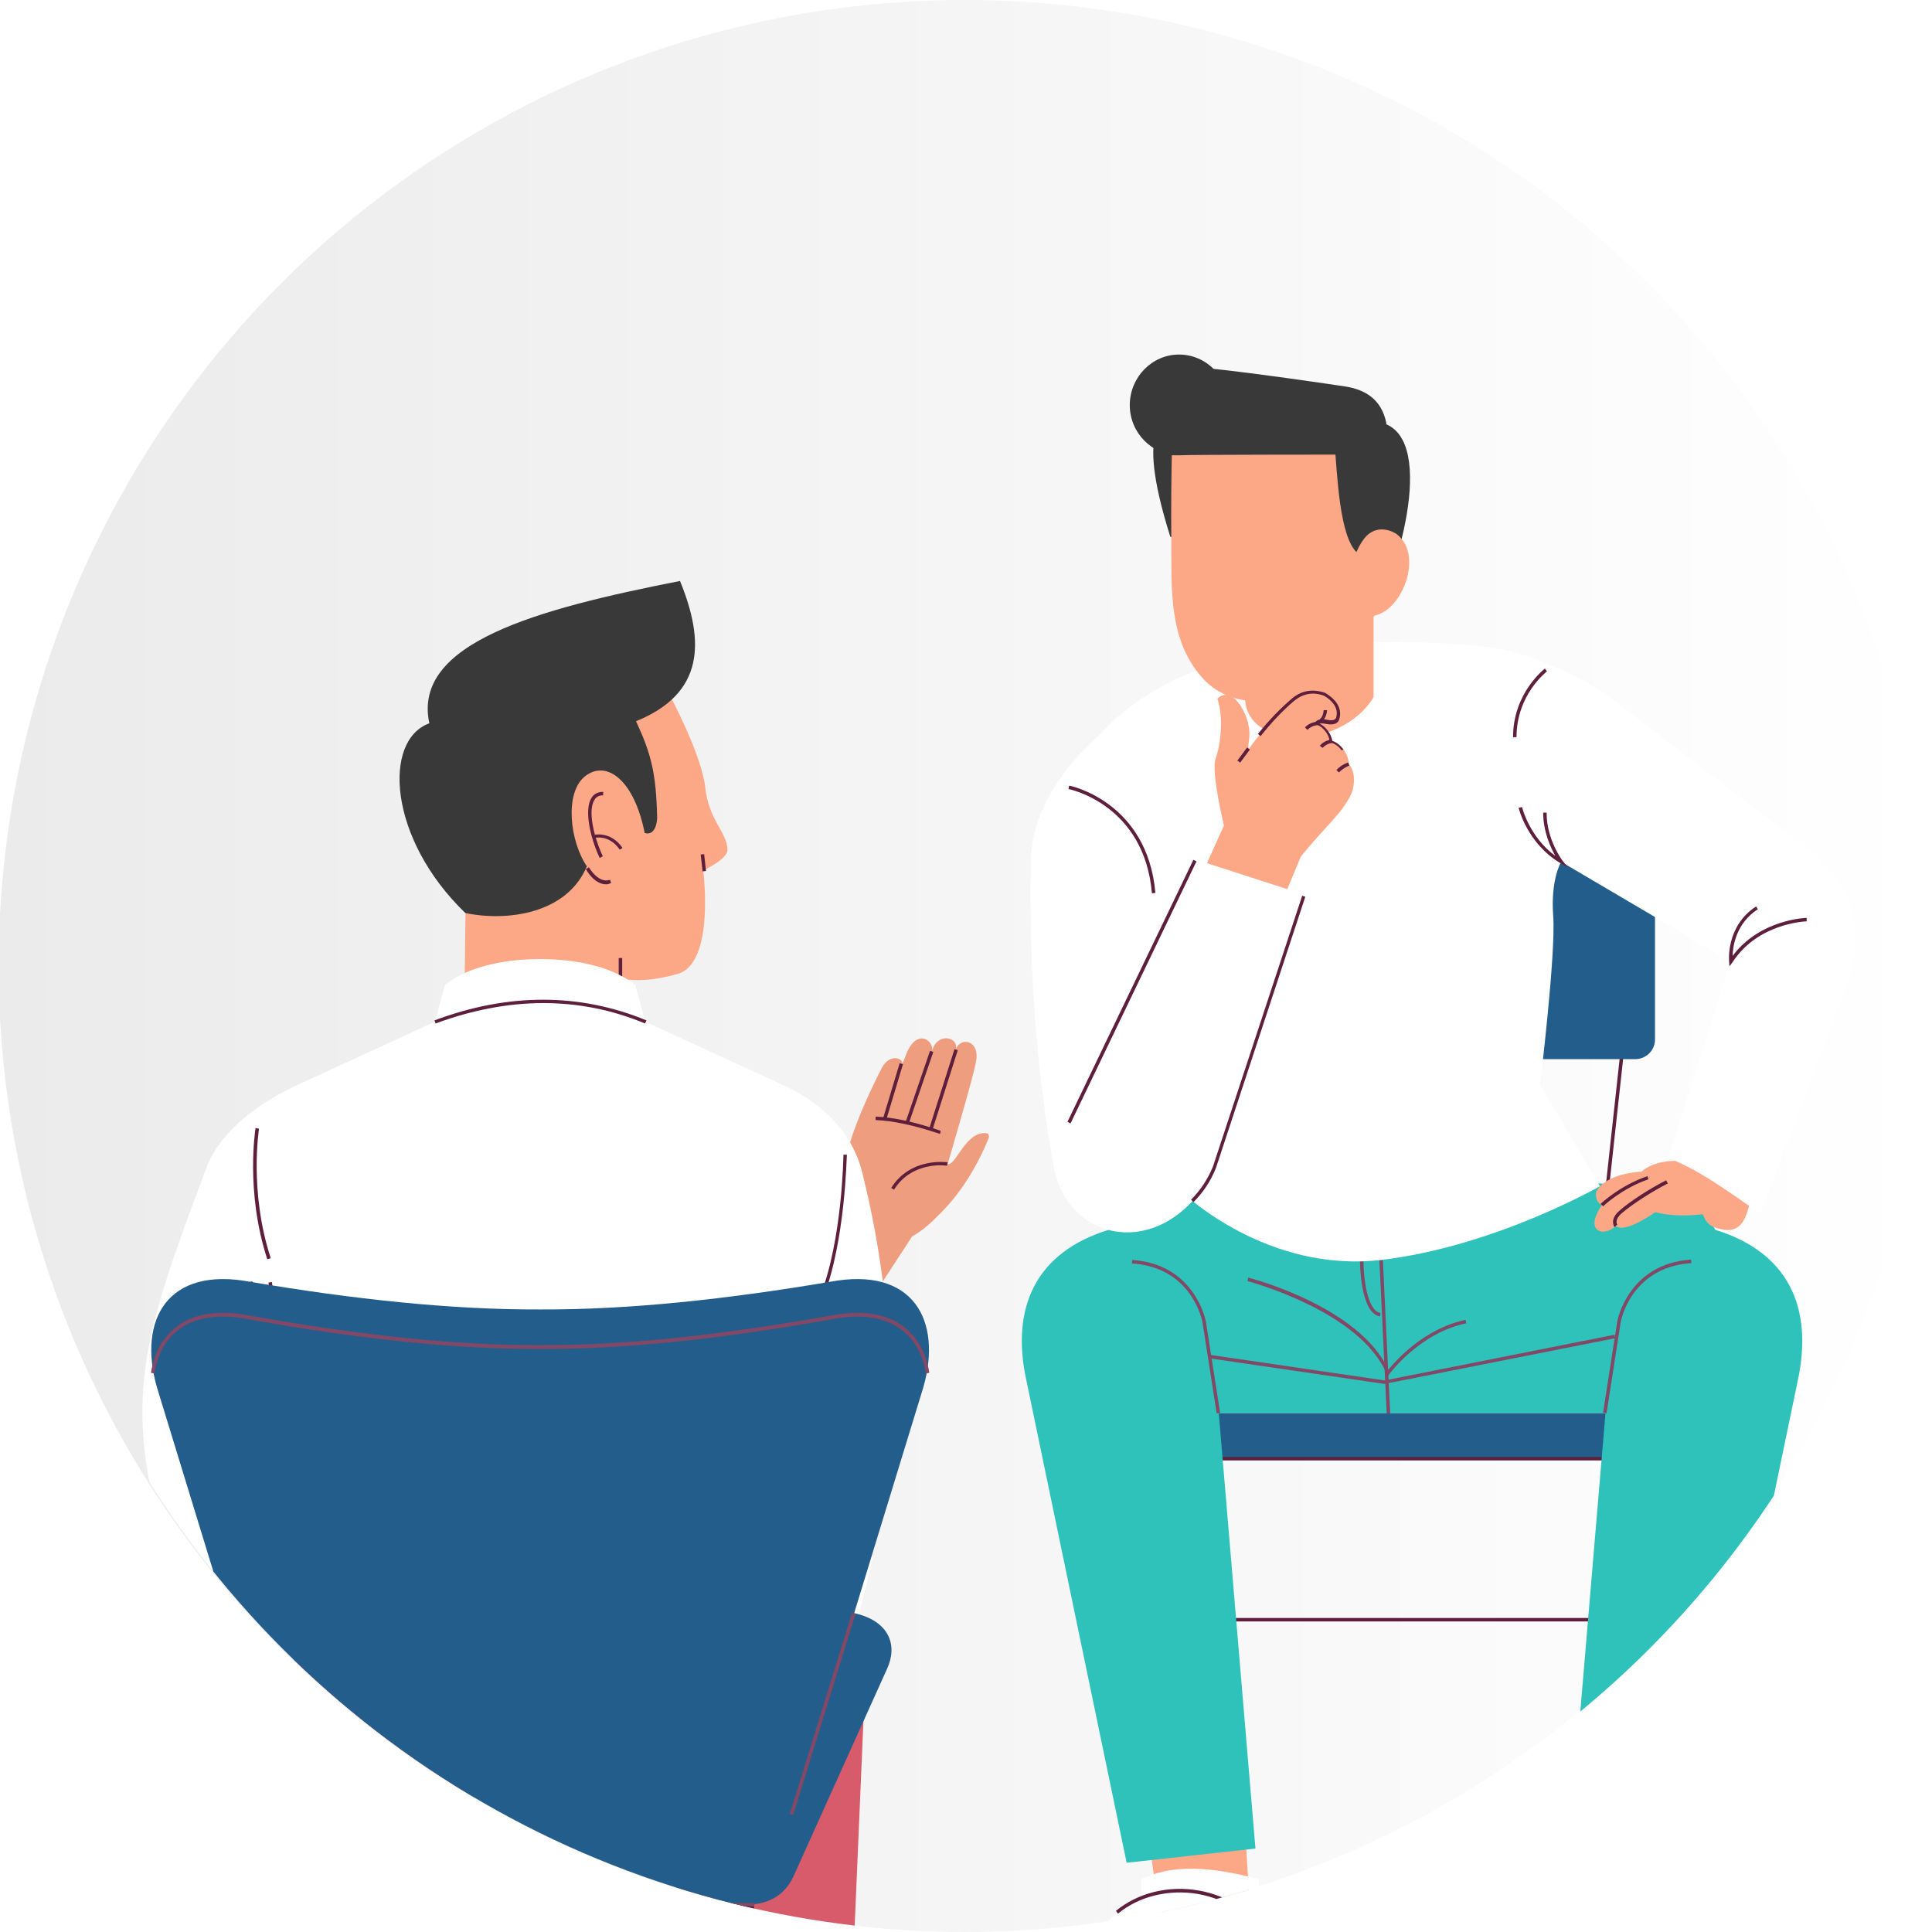 <?xml version="1.0" encoding="utf-8"?>
<!-- Generator: Adobe Illustrator 22.0.0, SVG Export Plug-In . SVG Version: 6.00 Build 0)  -->
<svg version="1.1" id="Layer_1" xmlns="http://www.w3.org/2000/svg" xmlns:xlink="http://www.w3.org/1999/xlink" x="0px" y="0px"
	 viewBox="0 0 558 558" style="enable-background:new 0 0 558 558;" xml:space="preserve">
<style type="text/css">
	.st0{fill:url(#SVGID_1_);}
	.st1{fill:url(#SVGID_2_);}
	.st2{fill:url(#SVGID_3_);}
	.st3{fill:url(#SVGID_4_);}
	.st4{fill:url(#SVGID_5_);}
	.st5{fill:#244293;}
	.st6{fill:#FAA797;}
	.st7{fill:#FAAFA0;}
	.st8{clip-path:url(#SVGID_7_);}
	.st9{fill:#EDF1F2;}
	.st10{fill:#F7E2D4;}
	.st11{fill:#E8F8F7;}
	.st12{fill:#E4F3F2;}
	.st13{fill:#DECFBE;}
	.st14{fill:#D6F1F7;}
	.st15{fill:#DF9A74;}
	.st16{fill:#ADC6CA;}
	.st17{fill:#0B0B0B;}
	.st18{fill:#C6E0E1;}
	.st19{fill:#404042;}
	.st20{fill:#0D0D0D;}
	.st21{fill:#C6DFE1;}
	.st22{fill:#AFCFD8;}
	.st23{fill:#A4AEAD;}
	.st24{fill:#9B9EA0;}
	.st25{fill:#98A2A3;}
	.st26{fill:#BECCCD;}
	.st27{fill:#D6E7E9;}
	.st28{fill:#A9B4B7;}
	.st29{fill:#010101;}
	.st30{fill:#999E9F;}
	.st31{fill:#D3E0E5;}
	.st32{fill:#7F8A8A;}
	.st33{fill:#9AA6A7;}
	.st34{fill:#BDCFCF;}
	.st35{fill:#B6C4C4;}
	.st36{fill:#D2F5F1;}
	.st37{fill:#D9AD90;}
	.st38{fill:#F8C4A0;}
	.st39{fill:#D3F4F8;}
	.st40{fill:#AEC6CA;}
	.st41{fill:#225D8B;}
	.st42{fill:#BBD5DC;}
	.st43{fill:#F7C49F;}
	.st44{fill:#BBD6DC;}
	.st45{fill:#DDEEF5;}
	.st46{fill:#D8EEF5;}
	.st47{fill:#BAD5DA;}
	.st48{fill:#262626;}
	.st49{fill:#AECED8;}
	.st50{fill:#F6C9A5;}
	.st51{fill:#989F9E;}
	.st52{fill:#0C0C0C;}
	.st53{fill:#F6F9F9;}
	.st54{fill:#FDFDFD;}
	.st55{fill:#E3A580;}
	.st56{fill:#F8C49F;}
	.st57{fill:#C7E0E2;}
	.st58{fill:#020304;}
	.st59{fill:#D6F2F6;}
	.st60{fill:#848D8E;}
	.st61{fill:#91999E;}
	.st62{clip-path:url(#SVGID_9_);fill:#393939;}
	.st63{clip-path:url(#SVGID_9_);fill:#FDBFB0;}
	.st64{clip-path:url(#SVGID_9_);fill:#5887D9;}
	.st65{clip-path:url(#SVGID_9_);fill:#426DCB;}
	.st66{clip-path:url(#SVGID_9_);fill:#2C2C2C;}
	.st67{clip-path:url(#SVGID_9_);fill:#FD9883;}
	.st68{clip-path:url(#SVGID_9_);fill:#4460AE;}
	.st69{clip-path:url(#SVGID_9_);fill:#436DCA;}
	.st70{clip-path:url(#SVGID_9_);fill:#FBA897;}
	.st71{clip-path:url(#SVGID_9_);fill:#FEBFB0;}
	.st72{clip-path:url(#SVGID_9_);fill:#5886D9;}
	.st73{clip-path:url(#SVGID_9_);fill:#FCA797;}
	.st74{clip-path:url(#SVGID_9_);fill:#45689D;}
	.st75{clip-path:url(#SVGID_9_);fill:#FBAB9B;}
	.st76{clip-path:url(#SVGID_9_);fill:#436ECB;}
	.st77{clip-path:url(#SVGID_9_);fill:#F9958C;}
	.st78{clip-path:url(#SVGID_9_);fill:#FDA796;}
	.st79{clip-path:url(#SVGID_9_);fill:#5978BB;}
	.st80{clip-path:url(#SVGID_9_);fill:#FA9485;}
	.st81{clip-path:url(#SVGID_9_);fill:#FD9985;}
	.st82{clip-path:url(#SVGID_9_);fill:#FC9E8B;}
	.st83{clip-path:url(#SVGID_9_);fill:#C47E7B;}
	.st84{clip-path:url(#SVGID_9_);fill:#F58876;}
	.st85{clip-path:url(#SVGID_9_);fill:#F4AA9F;}
	.st86{clip-path:url(#SVGID_9_);fill:#FEAD9A;}
	.st87{clip-path:url(#SVGID_9_);fill:#5877BA;}
	.st88{clip-path:url(#SVGID_9_);fill:#FBA99D;}
	.st89{clip-path:url(#SVGID_9_);fill:#FCA796;}
	.st90{clip-path:url(#SVGID_9_);fill:#F9A798;}
	.st91{clip-path:url(#SVGID_9_);fill:#FC9584;}
	.st92{clip-path:url(#SVGID_9_);fill:#FDBBAC;}
	.st93{clip-path:url(#SVGID_9_);fill:#4B6190;}
	.st94{clip-path:url(#SVGID_9_);fill:#4668A6;}
	.st95{clip-path:url(#SVGID_9_);fill:#5779C3;}
	.st96{clip-path:url(#SVGID_9_);fill:#BF8D8F;}
	.st97{clip-path:url(#SVGID_9_);fill:#4461AF;}
	.st98{clip-path:url(#SVGID_9_);fill:#F45550;}
	.st99{clip-path:url(#SVGID_9_);fill:#F65F5B;}
	.st100{clip-path:url(#SVGID_9_);fill:#17378E;}
	.st101{clip-path:url(#SVGID_9_);fill:#4466B4;}
	.st102{clip-path:url(#SVGID_9_);fill:#F45753;}
	.st103{clip-path:url(#SVGID_9_);fill:#F45752;}
	.st104{clip-path:url(#SVGID_9_);fill:#F65F5C;}
	.st105{clip-path:url(#SVGID_9_);fill:#F45853;}
	.st106{clip-path:url(#SVGID_9_);fill:#F45350;}
	.st107{clip-path:url(#SVGID_9_);fill:#FAA095;}
	.st108{clip-path:url(#SVGID_9_);fill:#FAA094;}
	.st109{clip-path:url(#SVGID_9_);fill:#F26764;}
	.st110{clip-path:url(#SVGID_9_);fill:#F76767;}
	.st111{clip-path:url(#SVGID_9_);fill:#F65D5B;}
	.st112{clip-path:url(#SVGID_9_);fill:#F3847A;}
	.st113{clip-path:url(#SVGID_9_);fill:#F35651;}
	.st114{fill-rule:evenodd;clip-rule:evenodd;fill:#F7C49F;}
	.st115{fill-rule:evenodd;clip-rule:evenodd;fill:#225D8B;}
	.st116{fill-rule:evenodd;clip-rule:evenodd;fill:#326698;}
	.st117{fill-rule:evenodd;clip-rule:evenodd;fill:#EAB998;}
	.st118{fill-rule:evenodd;clip-rule:evenodd;fill:#393939;}
	.st119{fill-rule:evenodd;clip-rule:evenodd;fill:#6D6E70;}
	.st120{clip-path:url(#SVGID_11_);}
	.st121{fill:#EF9D7F;}
	.st122{fill:#5E1F3C;}
	.st123{fill:#FFFFFF;}
	.st124{fill:#D85B6B;}
	.st125{fill:#C1485C;}
	.st126{clip-path:url(#SVGID_11_);fill:#FCA886;}
	.st127{clip-path:url(#SVGID_11_);fill:#393939;}
	.st128{clip-path:url(#SVGID_11_);fill:#5E1F3C;}
	.st129{clip-path:url(#SVGID_11_);fill:#FFFFFF;}
	.st130{fill:#824865;}
	.st131{fill:#FCA886;}
	.st132{fill:#2EC2BB;}
	.st133{fill:url(#SVGID_12_);}
	.st134{fill:url(#SVGID_13_);}
	.st135{fill:url(#SVGID_14_);}
	.st136{fill:url(#SVGID_15_);}
	.st137{fill:url(#SVGID_16_);}
	.st138{fill:url(#SVGID_17_);}
	.st139{fill:url(#SVGID_18_);}
	.st140{fill:url(#SVGID_19_);}
	.st141{fill:url(#SVGID_20_);}
	.st142{fill:url(#SVGID_21_);}
	.st143{fill:url(#SVGID_22_);}
	.st144{fill:url(#SVGID_23_);}
	.st145{fill:url(#SVGID_24_);}
	.st146{fill:url(#SVGID_25_);}
	.st147{fill:url(#SVGID_26_);}
	.st148{clip-path:url(#SVGID_28_);}
	.st149{fill:#F4B95D;}
	.st150{fill:#F5BC66;}
	.st151{fill:#426DCB;}
	.st152{fill:#1A1A1A;}
	.st153{fill:#212121;}
	.st154{fill:#F4B95F;}
	.st155{fill:#F8C068;}
	.st156{fill:#FEC167;}
	.st157{fill:#422401;}
	.st158{fill:#663201;}
	.st159{fill:#361F00;}
	.st160{fill:#501F01;}
	.st161{fill:#0199FD;}
	.st162{fill:#0791ED;}
	.st163{fill:#0898F6;}
	.st164{fill:#E9A748;}
	.st165{fill:#F2BB60;}
	.st166{fill:#231101;}
	.st167{fill:#4E1E0B;}
	.st168{fill:#039AFB;}
	.st169{fill:#FEBF56;}
	.st170{fill:#0A97F0;}
	.st171{fill:#0699EF;}
	.st172{fill:#0199F0;}
	.st173{fill:#0C90E4;}
	.st174{fill:#029AF5;}
	.st175{fill:#3C8EB5;}
	.st176{fill:#FEBD5F;}
	.st177{fill:#5E8C8B;}
	.st178{fill:#0896F2;}
	.st179{fill:#0A98EE;}
	.st180{fill:#0797F3;}
	.st181{fill:#B6D2C1;}
	.st182{fill:#769281;}
	.st183{fill:#EDBB66;}
	.st184{fill:#F2BD66;}
	.st185{fill:#EDBA6B;}
	.st186{fill:#F7BB60;}
	.st187{fill:#F0AD50;}
	.st188{fill:#EFAA4F;}
	.st189{fill:#F3B969;}
	.st190{fill:#F1BA64;}
	.st191{fill:#F1BB66;}
	.st192{fill:#139AEB;}
	.st193{fill:#EAA240;}
	.st194{fill:#5887D9;}
	.st195{fill:#436DCA;}
	.st196{fill:#E6E4E4;}
	.st197{fill:#E0E8E0;}
	.st198{fill:#EFB262;}
	.st199{opacity:0.54;fill:#E7E0CD;}
	.st200{fill:#9F210F;}
	.st201{fill:#EAFBF7;}
	.st202{fill:#0299FC;}
	.st203{fill:#2599CF;}
	.st204{fill:#ECD5A9;}
	.st205{opacity:0.37;fill:#E7E0CD;}
	.st206{opacity:0.31;fill:#E7E0CD;}
	.st207{opacity:0.43;fill:#E7E0CD;}
	.st208{clip-path:url(#SVGID_30_);fill:#E8A55B;}
	.st209{clip-path:url(#SVGID_30_);fill:#5CE5D8;}
	.st210{clip-path:url(#SVGID_30_);}
	.st211{fill:#FFFBE7;}
	.st212{fill:#AF9E84;}
	.st213{fill:#2AAEAA;}
	.st214{fill:#228586;}
	.st215{fill:#C8AD92;}
	.st216{fill:#3C2F07;}
	.st217{fill:#01CBBF;}
	.st218{fill:#5CE5D8;}
	.st219{fill:#FBBA6F;}
	.st220{fill:#F28D50;}
	.st221{fill:#3A2B1A;}
	.st222{fill:#231F20;}
	.st223{fill:#49331D;}
	.st224{fill:#603E1F;}
	.st225{fill:#716558;}
	.st226{fill:#E8A55B;}
	.st227{fill:#FCBB6E;}
	.st228{clip-path:url(#SVGID_30_);fill:#2973A5;}
	.st229{clip-path:url(#SVGID_30_);fill:#281E27;}
	.st230{clip-path:url(#SVGID_30_);fill:#FFFBE7;}
	.st231{clip-path:url(#SVGID_30_);fill:#F28D50;}
	.st232{clip-path:url(#SVGID_30_);fill:#716558;}
	.st233{clip-path:url(#SVGID_30_);fill:#393939;}
	.st234{clip-path:url(#SVGID_30_);fill:#231F20;}
	.st235{fill:#393939;}
	.st236{fill:#3B2D3C;}
	.st237{clip-path:url(#SVGID_32_);}
	.st238{fill:#1D2350;}
	.st239{fill:#E4A392;}
	.st240{fill:#0D113B;}
	.st241{fill:#528EBE;}
	.st242{clip-path:url(#SVGID_34_);}
	.st243{fill:url(#SVGID_35_);}
	.st244{fill:url(#SVGID_36_);}
	.st245{fill:url(#SVGID_37_);}
	.st246{fill:#225D8B;stroke:#225D8B;stroke-miterlimit:10;}
	.st247{opacity:0.5;clip-path:url(#SVGID_39_);}
	.st248{fill:#CEDFFF;}
	.st249{fill:#81A5EF;}
	.st250{clip-path:url(#SVGID_39_);}
	.st251{fill:#25468F;}
	.st252{fill:#5C9CF4;}
	.st253{opacity:0.5;fill:#E8F3FF;}
	.st254{fill:#9DDEDA;}
	.st255{fill:#7FCFCF;}
	.st256{fill:#FF912B;}
	.st257{fill:#FC7600;}
	.st258{fill:#8AAFF7;}
	.st259{fill:#A9C2FF;}
	.st260{fill:#2A3967;}
	.st261{fill:#FFAE73;}
	.st262{fill:#1E3865;}
	.st263{fill:#F99352;}
	.st264{fill:#FDDBBA;}
	.st265{fill:#F0C19A;}
	.st266{fill:#F9924F;}
	.st267{clip-path:url(#SVGID_41_);}
	.st268{fill:url(#SVGID_42_);}
	.st269{opacity:0.4;}
	.st270{fill:url(#SVGID_43_);}
	.st271{fill:url(#SVGID_44_);}
	.st272{fill:url(#SVGID_45_);}
	.st273{fill:url(#SVGID_46_);}
	.st274{fill:url(#SVGID_47_);}
	.st275{fill:url(#SVGID_48_);}
	.st276{fill:url(#SVGID_49_);}
	.st277{fill:url(#SVGID_50_);}
	.st278{fill:url(#SVGID_51_);}
	.st279{fill:url(#SVGID_52_);}
	.st280{fill:url(#SVGID_53_);}
	.st281{opacity:0.5;}
	.st282{fill:url(#SVGID_54_);}
	.st283{fill:url(#SVGID_55_);}
	.st284{opacity:0.3;}
	.st285{fill:url(#SVGID_56_);}
	.st286{fill:url(#SVGID_57_);}
	.st287{fill:url(#SVGID_58_);}
	.st288{fill:url(#SVGID_59_);}
	.st289{fill:url(#SVGID_60_);}
	.st290{fill:url(#SVGID_61_);}
	.st291{fill:url(#SVGID_62_);}
	.st292{fill:url(#SVGID_63_);}
	.st293{fill:url(#SVGID_64_);}
	.st294{fill:url(#SVGID_65_);}
	.st295{fill:url(#SVGID_66_);}
	.st296{fill:url(#SVGID_67_);}
	.st297{fill:url(#SVGID_68_);}
	.st298{fill:url(#SVGID_69_);}
	.st299{fill:url(#SVGID_70_);}
	.st300{fill:url(#SVGID_71_);}
	.st301{fill:url(#SVGID_72_);}
	.st302{fill:url(#SVGID_73_);}
	.st303{fill:url(#SVGID_74_);}
	.st304{fill:url(#SVGID_75_);}
	.st305{fill:url(#SVGID_76_);}
	.st306{fill:url(#SVGID_77_);}
	.st307{fill:url(#SVGID_78_);}
	.st308{fill:url(#SVGID_79_);}
	.st309{fill:url(#SVGID_80_);}
	.st310{fill:url(#SVGID_81_);}
	.st311{fill:url(#SVGID_82_);}
	.st312{fill:url(#SVGID_83_);}
	.st313{fill:url(#SVGID_84_);}
	.st314{opacity:0.5;fill:url(#SVGID_85_);}
	.st315{fill:url(#SVGID_86_);}
	.st316{opacity:0.6;}
	.st317{fill:url(#SVGID_87_);}
	.st318{fill:url(#SVGID_88_);}
	.st319{fill:url(#SVGID_89_);}
	.st320{fill:url(#SVGID_90_);}
	.st321{fill:url(#SVGID_91_);}
	.st322{fill:url(#SVGID_92_);}
	.st323{fill:url(#SVGID_93_);}
	.st324{fill:url(#SVGID_94_);}
	.st325{fill:url(#SVGID_95_);}
	.st326{fill:url(#SVGID_96_);}
	.st327{fill:url(#SVGID_97_);}
	.st328{fill:url(#SVGID_98_);}
	.st329{fill:url(#SVGID_99_);}
	.st330{fill:url(#SVGID_100_);}
	.st331{fill:url(#SVGID_101_);}
	.st332{opacity:0.7;fill:url(#SVGID_102_);}
	.st333{fill:#80BB56;}
	.st334{fill:url(#SVGID_103_);}
	.st335{fill:url(#SVGID_104_);}
	.st336{filter:url(#Adobe_OpacityMaskFilter);}
	.st337{mask:url(#SVGID_105_);}
	.st338{fill:url(#SVGID_106_);}
	.st339{fill:url(#SVGID_107_);}
	.st340{opacity:0.5;fill:url(#SVGID_108_);}
	.st341{opacity:0.3;fill:url(#SVGID_109_);}
	.st342{opacity:0.3;fill:url(#SVGID_110_);}
	.st343{opacity:0.1;fill:url(#SVGID_111_);}
	.st344{opacity:0.5;fill:url(#SVGID_112_);}
	.st345{opacity:0.3;fill:url(#SVGID_113_);}
	.st346{opacity:0.3;fill:url(#SVGID_114_);}
	.st347{opacity:0.2;fill:url(#SVGID_115_);}
	.st348{opacity:0.5;fill:url(#SVGID_116_);}
	.st349{opacity:0.5;fill:url(#SVGID_117_);}
	.st350{opacity:0.3;fill:url(#SVGID_118_);}
	.st351{opacity:0.2;fill:url(#SVGID_119_);}
	.st352{opacity:0.3;fill:url(#SVGID_120_);}
	.st353{opacity:0.3;fill:url(#SVGID_121_);}
	.st354{opacity:0.3;fill:url(#SVGID_122_);}
	.st355{opacity:0.5;fill:url(#SVGID_123_);}
	.st356{opacity:0.3;fill:url(#SVGID_124_);}
	.st357{opacity:0.5;fill:url(#SVGID_125_);}
	.st358{opacity:0.3;fill:url(#SVGID_126_);}
	.st359{opacity:0.5;fill:url(#SVGID_127_);}
	.st360{fill:url(#SVGID_128_);}
	.st361{fill:url(#SVGID_129_);}
	.st362{fill:url(#SVGID_130_);}
	.st363{fill:url(#SVGID_131_);}
	.st364{fill:url(#SVGID_132_);}
	.st365{opacity:0.2;fill:url(#SVGID_133_);}
	.st366{filter:url(#Adobe_OpacityMaskFilter_1_);}
	.st367{mask:url(#SVGID_134_);}
	.st368{fill:url(#SVGID_135_);}
	.st369{fill:url(#SVGID_136_);}
	.st370{opacity:0.2;}
	.st371{fill:url(#SVGID_137_);}
	.st372{fill:url(#SVGID_138_);}
	.st373{fill:url(#SVGID_139_);}
	.st374{fill:url(#SVGID_140_);}
	.st375{fill:url(#SVGID_141_);}
	.st376{fill:url(#SVGID_142_);}
	.st377{fill:url(#SVGID_143_);}
	.st378{fill:url(#SVGID_144_);}
	.st379{fill:url(#SVGID_145_);}
	.st380{fill:url(#SVGID_146_);}
	.st381{fill:url(#SVGID_147_);}
	.st382{fill:url(#SVGID_148_);}
	.st383{fill:url(#SVGID_149_);}
	.st384{opacity:0.4;fill:url(#SVGID_150_);}
	.st385{opacity:0.7;fill:url(#SVGID_151_);}
	.st386{opacity:0.2;fill:url(#SVGID_152_);}
	.st387{opacity:0.4;fill:url(#SVGID_153_);}
	.st388{opacity:0.4;fill:url(#SVGID_154_);}
	.st389{opacity:0.4;fill:url(#SVGID_155_);}
	.st390{fill:url(#SVGID_156_);}
	.st391{opacity:0.2;fill:url(#SVGID_157_);}
	.st392{opacity:0.4;fill:url(#SVGID_158_);}
	.st393{opacity:0.3;fill:url(#SVGID_159_);}
	.st394{opacity:0.4;fill:url(#SVGID_160_);}
	.st395{opacity:0.4;fill:url(#SVGID_161_);}
	.st396{opacity:0.4;fill:url(#SVGID_162_);}
	.st397{opacity:0.4;fill:url(#SVGID_163_);}
	.st398{opacity:0.2;fill:url(#SVGID_164_);}
	.st399{opacity:0.2;fill:url(#SVGID_165_);}
	.st400{opacity:0.4;fill:url(#SVGID_166_);}
	.st401{opacity:0.4;fill:url(#SVGID_167_);}
	.st402{opacity:0.4;fill:url(#SVGID_168_);}
	.st403{opacity:0.4;fill:url(#SVGID_169_);}
	.st404{opacity:0.2;fill:url(#SVGID_170_);}
	.st405{opacity:0.4;fill:url(#SVGID_171_);}
	.st406{opacity:0.2;fill:url(#SVGID_172_);}
	.st407{fill:url(#SVGID_173_);}
	.st408{fill:url(#SVGID_174_);}
	.st409{fill:url(#SVGID_175_);}
	.st410{opacity:0.1;}
	.st411{fill:#6E5B0C;}
	.st412{opacity:0.2;fill:url(#SVGID_176_);}
	.st413{opacity:0.2;fill:#B97B12;}
	.st414{fill:url(#SVGID_177_);}
	.st415{fill:url(#SVGID_178_);}
	.st416{fill:url(#SVGID_179_);}
	.st417{fill:url(#SVGID_180_);}
	.st418{opacity:0.4;fill:url(#SVGID_181_);}
	.st419{opacity:0.5;fill:url(#SVGID_182_);}
	.st420{opacity:0.5;fill:url(#SVGID_183_);}
	.st421{opacity:0.5;fill:url(#SVGID_184_);}
	.st422{opacity:0.5;fill:url(#SVGID_185_);}
	.st423{fill:#104171;}
	.st424{fill:#FFA05E;}
	.st425{fill:#0B3563;}
	.st426{fill:#ACCEFC;}
	.st427{fill:#0B4D87;}
	.st428{clip-path:url(#SVGID_187_);}
	.st429{fill:#E6A172;}
	.st430{fill:#BCEFF0;}
	.st431{fill:#5E412E;}
	.st432{fill:#8E6E57;}
	.st433{fill:#A18874;}
	.st434{fill:#463D7D;}
	.st435{fill:#608285;}
	.st436{fill:#F4B488;}
	.st437{fill:#085A6D;}
	.st438{fill:#D48F61;}
	.st439{fill:#F4DCCC;}
	.st440{fill:#9FD8DB;}
	.st441{fill:#A8E5E8;}
	.st442{fill:#0F0E19;}
	.st443{fill:#86868C;}
	.st444{fill:#707075;}
	.st445{fill:#A2A2A8;}
	.st446{clip-path:url(#SVGID_187_);fill:#E6A172;}
	.st447{clip-path:url(#SVGID_187_);fill:#854519;}
	.st448{clip-path:url(#SVGID_187_);fill:#F4DCCC;}
	.st449{fill:#D8E8E8;}
	.st450{fill:#506D6E;}
	.st451{clip-path:url(#SVGID_187_);fill:#D4944C;}
	.st452{clip-path:url(#SVGID_187_);fill:#0B3563;}
	.st453{clip-path:url(#SVGID_187_);fill:#F4B488;}
	.st454{clip-path:url(#SVGID_187_);fill:#E8DED6;}
	.st455{clip-path:url(#SVGID_187_);fill:#F4BF9B;}
	.st456{fill:#A6C42C;}
	.st457{fill:#DB915C;}
	.st458{fill:#F2E5DD;}
	.st459{fill:#E6D9D2;}
	.st460{fill:#4D280E;}
	.st461{fill:#854519;}
	.st462{fill:#4D261B;}
	.st463{fill:#F4BF9B;}
	.st464{fill:#C4A69F;}
	.st465{fill:#E76F46;}
	.st466{fill:#B0CED6;}
	.st467{fill:#042830;}
	.st468{fill:#73B5A8;}
	.st469{fill:#7FC7B9;}
	.st470{fill:#CAE3DE;}
	.st471{fill:#633D5F;}
	.st472{fill:#875382;}
	.st473{fill:#4D2749;}
	.st474{fill:#3D1F3A;}
	.st475{fill:#D2DDE2;}
	.st476{fill:#F4AD7C;}
	.st477{fill:#522B10;}
	.st478{fill:#D97C56;}
	.st479{clip-path:url(#SVGID_187_);fill:#95CCCF;}
	.st480{clip-path:url(#SVGID_187_);fill:#707075;}
	.st481{clip-path:url(#SVGID_189_);}
	.st482{fill:#202338;}
	.st483{fill:#81807E;}
	.st484{fill:#292C47;}
	.st485{fill:#DBD8E3;}
	.st486{fill:#1D2033;}
	.st487{fill:#323657;}
	.st488{fill:#EEA987;}
	.st489{fill:#3A4066;}
	.st490{fill:#EEA886;}
	.st491{fill:#D88A51;}
	.st492{fill:#A77860;}
	.st493{fill:#DBDFF0;}
	.st494{fill:#2F6B8C;}
	.st495{fill:#2F4563;}
	.st496{fill:#BCC0CF;}
	.st497{fill:#E2D2CA;}
	.st498{fill:#434343;}
	.st499{fill:#616161;}
	.st500{fill:#E0CEC7;}
	.st501{fill:#A7AAB8;}
	.st502{fill:#C6CAD9;}
	.st503{clip-path:url(#SVGID_191_);}
	.st504{fill:#FFAD73;}
	.st505{fill:#E5F1FF;}
	.st506{opacity:0.2;fill:#A7CBFF;}
	.st507{fill:#DF7D42;}
	.st508{fill:#1F3765;}
	.st509{fill:#FF7469;}
	.st510{fill:#F1726B;}
	.st511{fill:#A7CBFF;}
	.st512{opacity:0.5;fill:#A7CBFF;}
	.st513{fill:#6C97F5;}
	.st514{clip-path:url(#SVGID_193_);}
	.st515{fill:#CB1C3E;}
	.st516{fill:#65A4C5;}
	.st517{clip-path:url(#SVGID_193_);fill:#FFAB2F;}
	.st518{clip-path:url(#SVGID_193_);fill:#499EC4;}
	
		.st519{clip-path:url(#SVGID_193_);fill:none;stroke:#231F20;stroke-width:2.564;stroke-linecap:round;stroke-linejoin:round;stroke-miterlimit:10;}
	.st520{fill:#499EC4;}
	.st521{clip-path:url(#SVGID_193_);fill:#65A4C5;}
	.st522{clip-path:url(#SVGID_193_);fill:#FCA886;}
	.st523{fill:none;stroke:#231F20;stroke-width:2.564;stroke-linecap:round;stroke-linejoin:round;stroke-miterlimit:10;}
	.st524{clip-path:url(#SVGID_193_);fill:#6C97F5;}
	
		.st525{clip-path:url(#SVGID_193_);fill:#231F20;stroke:#231F20;stroke-width:2.564;stroke-linecap:round;stroke-linejoin:round;stroke-miterlimit:10;}
	.st526{clip-path:url(#SVGID_193_);fill:#1E3865;}
	.st527{clip-path:url(#SVGID_193_);fill:#1F3765;}
	.st528{clip-path:url(#SVGID_193_);fill:#F99B7A;}
	.st529{clip-path:url(#SVGID_195_);}
	.st530{fill:#FBC3AE;}
	.st531{fill:#9FDBFF;}
	.st532{fill:#787878;}
	.st533{fill:#FB9A80;}
	.st534{fill:#DBF4FF;}
	.st535{fill:#51ACC5;stroke:#FFFFFF;stroke-miterlimit:10;}
	.st536{fill:#BB6A2B;}
	.st537{fill:#A75B28;}
	.st538{fill:#ABABAB;}
	.st539{fill:#FBC3AE;stroke:#FFFFFF;stroke-miterlimit:10;}
	.st540{fill:#FB9A80;stroke:#FFFFFF;stroke-miterlimit:10;}
	.st541{fill:#FFFFFF;stroke:#FFFFFF;stroke-miterlimit:10;}
	.st542{fill:#5D4639;}
	.st543{opacity:0.5;fill:#906C58;}
	.st544{fill:#F4D9BF;}
	.st545{fill:#007EC4;}
	.st546{fill:#2C6C98;}
	.st547{fill:#518CF4;}
	.st548{fill:#009A9A;}
	.st549{fill:#E3BB94;}
	.st550{opacity:0.5;fill:#C39368;}
	.st551{fill:#906C58;}
	.st552{clip-path:url(#SVGID_197_);fill:#1F3765;}
	.st553{clip-path:url(#SVGID_197_);}
	.st554{fill:#DED0C7;}
	.st555{fill:#002650;}
	.st556{fill:#03233A;}
	.st557{fill:#BCE8DA;}
	.st558{fill:#A9DBC9;}
	.st559{fill:#CA5F38;}
	.st560{fill:#F8B665;}
	.st561{fill:#EFE8CE;}
	.st562{fill:#5E6D68;}
	.st563{fill:#525E5A;}
	.st564{fill:url(#SVGID_198_);}
	.st565{fill:url(#SVGID_199_);}
	.st566{fill:#5A4A42;}
	.st567{fill:#9A8479;}
	.st568{clip-path:url(#SVGID_201_);}
	.st569{fill:#F7CDA1;}
	.st570{clip-path:url(#SVGID_201_);fill:#F7CDA1;}
	.st571{clip-path:url(#SVGID_201_);fill:#FFBE92;}
	.st572{clip-path:url(#SVGID_201_);fill:#FBCFB6;}
	.st573{clip-path:url(#SVGID_201_);fill:#DC8C54;}
	.st574{opacity:0.5;fill:url(#SVGID_202_);}
	.st575{opacity:0.5;fill:#F7CDA1;}
	.st576{opacity:0.5;fill:url(#SVGID_203_);}
	.st577{clip-path:url(#SVGID_201_);fill:#E1BB94;}
	.st578{opacity:0.8;clip-path:url(#SVGID_201_);fill:url(#SVGID_204_);}
	.st579{fill:#763417;}
	.st580{fill:#53250F;}
	.st581{opacity:0.4;clip-path:url(#SVGID_201_);}
	.st582{fill:#613B15;}
	.st583{clip-path:url(#SVGID_201_);fill:#924423;}
	.st584{fill:#34609E;}
	.st585{opacity:0.5;fill:#34609E;}
	.st586{fill:#804A29;}
	.st587{fill:#763A19;}
	.st588{opacity:0.4;fill:#804A29;}
	.st589{fill:#3D7093;}
	.st590{fill:#2A536F;}
	.st591{opacity:0.2;fill:#3D7093;}
	.st592{opacity:0.2;fill:#27506B;}
	.st593{opacity:0.4;fill:#3D7093;}
	.st594{opacity:0.3;fill:#3D7093;}
	.st595{opacity:0.3;fill:#70B0E0;}
	.st596{fill:#FFBE92;}
	.st597{filter:url(#Adobe_OpacityMaskFilter_2_);}
	.st598{filter:url(#Adobe_OpacityMaskFilter_3_);}
	.st599{mask:url(#SVGID_205_);fill:url(#SVGID_206_);}
	.st600{filter:url(#Adobe_OpacityMaskFilter_4_);}
	.st601{filter:url(#Adobe_OpacityMaskFilter_5_);}
	.st602{mask:url(#SVGID_207_);fill:url(#SVGID_208_);}
	.st603{opacity:0.4;fill:url(#SVGID_209_);}
	.st604{fill:#EC2224;}
	.st605{fill:url(#SVGID_210_);}
	.st606{opacity:0.5;fill:url(#SVGID_211_);}
	.st607{fill:url(#SVGID_212_);}
	.st608{opacity:0.8;}
	.st609{fill:url(#SVGID_213_);}
	.st610{fill:url(#SVGID_214_);}
	.st611{opacity:0.4;fill:url(#SVGID_215_);}
	.st612{opacity:0.4;fill:url(#SVGID_216_);}
	.st613{opacity:0.4;fill:url(#SVGID_217_);}
	.st614{opacity:0.4;fill:url(#SVGID_218_);}
	.st615{fill:url(#SVGID_219_);}
	.st616{fill:url(#SVGID_220_);}
	.st617{opacity:0.5;fill:#FFFFFF;}
	.st618{opacity:0.7;fill:url(#SVGID_221_);}
	.st619{fill:url(#SVGID_222_);}
	.st620{fill:url(#SVGID_223_);}
	.st621{opacity:0.3;fill:url(#SVGID_224_);}
	.st622{opacity:0.3;fill:url(#SVGID_225_);}
	.st623{opacity:0.3;fill:url(#SVGID_226_);}
	.st624{opacity:0.3;fill:url(#SVGID_227_);}
	.st625{opacity:0.3;fill:url(#SVGID_228_);}
	.st626{fill:url(#SVGID_229_);}
	.st627{opacity:0.4;fill:url(#SVGID_230_);}
	.st628{opacity:0.7;fill:url(#SVGID_231_);}
	.st629{fill:url(#SVGID_232_);}
	.st630{opacity:0.3;fill:url(#SVGID_233_);}
	.st631{opacity:0.3;fill:url(#SVGID_234_);}
	.st632{opacity:0.7;fill:url(#SVGID_235_);}
	.st633{opacity:0.3;fill:url(#SVGID_236_);}
	.st634{fill:url(#SVGID_237_);}
	.st635{opacity:0.5;fill:url(#SVGID_238_);}
	.st636{fill:url(#SVGID_239_);}
	.st637{fill:url(#SVGID_240_);}
	.st638{fill:url(#SVGID_241_);}
	.st639{opacity:0.4;fill:url(#SVGID_242_);}
	.st640{opacity:0.4;fill:url(#SVGID_243_);}
	.st641{opacity:0.4;fill:url(#SVGID_244_);}
	.st642{opacity:0.4;fill:url(#SVGID_245_);}
	.st643{fill:url(#SVGID_246_);}
	.st644{fill:url(#SVGID_247_);}
	.st645{opacity:0.7;fill:url(#SVGID_248_);}
	.st646{fill:url(#SVGID_249_);}
	.st647{fill:url(#SVGID_250_);}
	.st648{opacity:0.3;fill:url(#SVGID_251_);}
	.st649{opacity:0.3;fill:url(#SVGID_252_);}
	.st650{opacity:0.3;fill:url(#SVGID_253_);}
	.st651{opacity:0.3;fill:url(#SVGID_254_);}
	.st652{opacity:0.3;fill:url(#SVGID_255_);}
	.st653{fill:url(#SVGID_256_);}
	.st654{opacity:0.4;fill:url(#SVGID_257_);}
	.st655{opacity:0.7;fill:url(#SVGID_258_);}
	.st656{fill:url(#SVGID_259_);}
	.st657{opacity:0.3;fill:url(#SVGID_260_);}
	.st658{opacity:0.3;fill:url(#SVGID_261_);}
	.st659{opacity:0.7;fill:url(#SVGID_262_);}
	.st660{opacity:0.3;fill:url(#SVGID_263_);}
	.st661{fill:url(#SVGID_264_);}
	.st662{opacity:0.5;fill:url(#SVGID_265_);}
	.st663{fill:url(#SVGID_266_);}
	.st664{opacity:0.6;fill:#7E2C15;}
	.st665{fill:url(#SVGID_267_);}
	.st666{fill:url(#SVGID_268_);}
	.st667{fill:url(#SVGID_269_);}
	.st668{fill:url(#SVGID_270_);}
	.st669{clip-path:url(#SVGID_272_);}
	.st670{fill:url(#SVGID_273_);}
	.st671{fill:url(#SVGID_274_);}
	.st672{opacity:0.4;fill:url(#SVGID_275_);}
	.st673{opacity:0.4;fill:url(#SVGID_276_);}
	.st674{opacity:0.4;fill:url(#SVGID_277_);}
	.st675{opacity:0.4;fill:url(#SVGID_278_);}
	.st676{fill:url(#SVGID_279_);}
	.st677{fill:url(#SVGID_280_);}
	.st678{opacity:0.7;fill:url(#SVGID_281_);}
	.st679{filter:url(#Adobe_OpacityMaskFilter_6_);}
	.st680{fill:url(#SVGID_283_);}
	.st681{mask:url(#SVGID_282_);}
	.st682{fill:url(#SVGID_284_);}
	.st683{fill:url(#SVGID_285_);}
	.st684{fill:url(#SVGID_286_);}
	.st685{fill:url(#SVGID_287_);}
	.st686{fill:url(#SVGID_288_);}
	.st687{fill:url(#SVGID_289_);}
	.st688{opacity:0.3;fill:url(#SVGID_290_);}
	.st689{opacity:0.3;fill:url(#SVGID_291_);}
	.st690{opacity:0.3;fill:url(#SVGID_292_);}
	.st691{opacity:0.3;fill:url(#SVGID_293_);}
	.st692{opacity:0.3;fill:url(#SVGID_294_);}
	.st693{fill:url(#SVGID_295_);}
	.st694{opacity:0.4;fill:url(#SVGID_296_);}
	.st695{opacity:0.7;fill:url(#SVGID_297_);}
	.st696{fill:url(#SVGID_298_);}
	.st697{opacity:0.3;fill:url(#SVGID_299_);}
	.st698{opacity:0.3;fill:url(#SVGID_300_);}
	.st699{opacity:0.7;fill:url(#SVGID_301_);}
	.st700{opacity:0.3;fill:url(#SVGID_302_);}
	.st701{fill:url(#SVGID_303_);}
	.st702{fill:url(#SVGID_304_);}
	.st703{opacity:0.4;fill:url(#SVGID_305_);}
	.st704{opacity:0.4;fill:url(#SVGID_306_);}
	.st705{opacity:0.4;fill:url(#SVGID_307_);}
	.st706{opacity:0.4;fill:url(#SVGID_308_);}
	.st707{fill:url(#SVGID_309_);}
	.st708{fill:url(#SVGID_310_);}
	.st709{opacity:0.7;fill:url(#SVGID_311_);}
	.st710{filter:url(#Adobe_OpacityMaskFilter_7_);}
	.st711{fill:url(#SVGID_313_);}
	.st712{mask:url(#SVGID_312_);}
	.st713{fill:url(#SVGID_314_);}
	.st714{fill:url(#SVGID_315_);}
	.st715{fill:url(#SVGID_316_);}
	.st716{fill:url(#SVGID_317_);}
	.st717{fill:url(#SVGID_318_);}
	.st718{fill:url(#SVGID_319_);}
	.st719{opacity:0.3;fill:url(#SVGID_320_);}
	.st720{opacity:0.3;fill:url(#SVGID_321_);}
	.st721{opacity:0.3;fill:url(#SVGID_322_);}
	.st722{opacity:0.3;fill:url(#SVGID_323_);}
	.st723{opacity:0.3;fill:url(#SVGID_324_);}
	.st724{fill:url(#SVGID_325_);}
	.st725{opacity:0.4;fill:url(#SVGID_326_);}
	.st726{opacity:0.7;fill:url(#SVGID_327_);}
	.st727{fill:url(#SVGID_328_);}
	.st728{opacity:0.3;fill:url(#SVGID_329_);}
	.st729{opacity:0.3;fill:url(#SVGID_330_);}
	.st730{opacity:0.7;fill:url(#SVGID_331_);}
	.st731{opacity:0.3;fill:url(#SVGID_332_);}
	.st732{clip-path:url(#SVGID_272_);fill:#F48C7F;}
	.st733{clip-path:url(#SVGID_272_);fill:#184655;}
	.st734{clip-path:url(#SVGID_272_);fill:#355389;}
	.st735{clip-path:url(#SVGID_272_);fill:#86B1F2;}
	.st736{clip-path:url(#SVGID_272_);fill:#FAE0B2;}
	.st737{clip-path:url(#SVGID_272_);fill:#F27A6A;}
	.st738{fill:url(#SVGID_333_);}
	.st739{fill:url(#SVGID_334_);}
	.st740{fill:url(#SVGID_335_);}
	.st741{fill:url(#SVGID_336_);}
	.st742{fill:url(#SVGID_337_);}
	.st743{clip-path:url(#SVGID_339_);}
	.st744{clip-path:url(#SVGID_341_);fill:#393939;}
	.st745{clip-path:url(#SVGID_341_);fill:#FDBFB0;}
	.st746{clip-path:url(#SVGID_341_);fill:#5887D9;}
	.st747{clip-path:url(#SVGID_341_);fill:#426DCB;}
	.st748{clip-path:url(#SVGID_341_);fill:#2C2C2C;}
	.st749{clip-path:url(#SVGID_341_);fill:#FD9883;}
	.st750{clip-path:url(#SVGID_341_);fill:#4460AE;}
	.st751{clip-path:url(#SVGID_341_);fill:#436DCA;}
	.st752{clip-path:url(#SVGID_341_);fill:#FBA897;}
	.st753{clip-path:url(#SVGID_341_);fill:#FEBFB0;}
	.st754{clip-path:url(#SVGID_341_);fill:#5886D9;}
	.st755{clip-path:url(#SVGID_341_);fill:#FCA797;}
	.st756{clip-path:url(#SVGID_341_);fill:#45689D;}
	.st757{clip-path:url(#SVGID_341_);fill:#FBAB9B;}
	.st758{clip-path:url(#SVGID_341_);fill:#436ECB;}
	.st759{clip-path:url(#SVGID_341_);fill:#F9958C;}
	.st760{clip-path:url(#SVGID_341_);fill:#FDA796;}
	.st761{clip-path:url(#SVGID_341_);fill:#5978BB;}
	.st762{clip-path:url(#SVGID_341_);fill:#FA9485;}
	.st763{clip-path:url(#SVGID_341_);fill:#FD9985;}
	.st764{clip-path:url(#SVGID_341_);fill:#FC9E8B;}
	.st765{clip-path:url(#SVGID_341_);fill:#C47E7B;}
	.st766{clip-path:url(#SVGID_341_);fill:#F58876;}
	.st767{clip-path:url(#SVGID_341_);fill:#F4AA9F;}
	.st768{clip-path:url(#SVGID_341_);fill:#FEAD9A;}
	.st769{clip-path:url(#SVGID_341_);fill:#5877BA;}
	.st770{clip-path:url(#SVGID_341_);fill:#FBA99D;}
	.st771{clip-path:url(#SVGID_341_);fill:#FCA796;}
	.st772{clip-path:url(#SVGID_341_);fill:#F9A798;}
	.st773{clip-path:url(#SVGID_341_);fill:#FC9584;}
	.st774{clip-path:url(#SVGID_341_);fill:#FDBBAC;}
	.st775{clip-path:url(#SVGID_341_);fill:#4B6190;}
	.st776{clip-path:url(#SVGID_341_);fill:#4668A6;}
	.st777{clip-path:url(#SVGID_341_);fill:#5779C3;}
	.st778{clip-path:url(#SVGID_341_);fill:#BF8D8F;}
	.st779{clip-path:url(#SVGID_341_);fill:#4461AF;}
	.st780{clip-path:url(#SVGID_341_);fill:#F45550;}
	.st781{clip-path:url(#SVGID_341_);fill:#F65F5B;}
	.st782{clip-path:url(#SVGID_341_);fill:#17378E;}
	.st783{clip-path:url(#SVGID_341_);fill:#4466B4;}
	.st784{clip-path:url(#SVGID_341_);fill:#F45753;}
	.st785{clip-path:url(#SVGID_341_);fill:#F45752;}
	.st786{clip-path:url(#SVGID_341_);fill:#F65F5C;}
	.st787{clip-path:url(#SVGID_341_);fill:#F45853;}
	.st788{clip-path:url(#SVGID_341_);fill:#F45350;}
	.st789{clip-path:url(#SVGID_341_);fill:#FAA095;}
	.st790{clip-path:url(#SVGID_341_);fill:#FAA094;}
	.st791{clip-path:url(#SVGID_341_);fill:#F26764;}
	.st792{clip-path:url(#SVGID_341_);fill:#F76767;}
	.st793{clip-path:url(#SVGID_341_);fill:#F65D5B;}
	.st794{clip-path:url(#SVGID_341_);fill:#F3847A;}
	.st795{clip-path:url(#SVGID_341_);fill:#F35651;}
	.st796{clip-path:url(#SVGID_343_);}
	.st797{clip-path:url(#SVGID_343_);fill:#FCA886;}
	.st798{clip-path:url(#SVGID_343_);fill:#393939;}
	.st799{clip-path:url(#SVGID_343_);fill:#5E1F3C;}
	.st800{clip-path:url(#SVGID_343_);fill:#FFFFFF;}
	.st801{fill:url(#SVGID_344_);}
	.st802{fill:url(#SVGID_345_);}
	.st803{fill:url(#SVGID_346_);}
	.st804{fill:url(#SVGID_347_);}
	.st805{fill:url(#SVGID_348_);}
	.st806{fill:url(#SVGID_349_);}
	.st807{fill:url(#SVGID_350_);}
	.st808{fill:url(#SVGID_351_);}
	.st809{fill:url(#SVGID_352_);}
	.st810{fill:url(#SVGID_353_);}
	.st811{fill:url(#SVGID_354_);}
	.st812{fill:url(#SVGID_355_);}
	.st813{fill:url(#SVGID_356_);}
	.st814{fill:url(#SVGID_357_);}
	.st815{fill:url(#SVGID_358_);}
	.st816{clip-path:url(#SVGID_360_);}
	.st817{clip-path:url(#SVGID_362_);fill:#E8A55B;}
	.st818{clip-path:url(#SVGID_362_);fill:#5CE5D8;}
	.st819{clip-path:url(#SVGID_362_);}
	.st820{clip-path:url(#SVGID_362_);fill:#2973A5;}
	.st821{clip-path:url(#SVGID_362_);fill:#281E27;}
	.st822{clip-path:url(#SVGID_362_);fill:#FFFBE7;}
	.st823{clip-path:url(#SVGID_362_);fill:#F28D50;}
	.st824{clip-path:url(#SVGID_362_);fill:#716558;}
	.st825{clip-path:url(#SVGID_362_);fill:#393939;}
	.st826{clip-path:url(#SVGID_362_);fill:#231F20;}
	.st827{clip-path:url(#SVGID_364_);}
	.st828{clip-path:url(#SVGID_366_);}
	.st829{fill:url(#SVGID_367_);}
	.st830{fill:url(#SVGID_368_);}
	.st831{fill:url(#SVGID_369_);}
	.st832{opacity:0.5;clip-path:url(#SVGID_371_);}
	.st833{clip-path:url(#SVGID_371_);}
	.st834{clip-path:url(#SVGID_373_);}
	.st835{fill:url(#SVGID_374_);}
	.st836{fill:url(#SVGID_375_);}
	.st837{fill:url(#SVGID_376_);}
	.st838{fill:url(#SVGID_377_);}
	.st839{fill:url(#SVGID_378_);}
	.st840{fill:url(#SVGID_379_);}
	.st841{fill:url(#SVGID_380_);}
	.st842{fill:url(#SVGID_381_);}
	.st843{fill:url(#SVGID_382_);}
	.st844{fill:url(#SVGID_383_);}
	.st845{fill:url(#SVGID_384_);}
	.st846{fill:url(#SVGID_385_);}
	.st847{fill:url(#SVGID_386_);}
	.st848{fill:url(#SVGID_387_);}
	.st849{fill:url(#SVGID_388_);}
	.st850{fill:url(#SVGID_389_);}
	.st851{fill:url(#SVGID_390_);}
	.st852{fill:url(#SVGID_391_);}
	.st853{fill:url(#SVGID_392_);}
	.st854{fill:url(#SVGID_393_);}
	.st855{fill:url(#SVGID_394_);}
	.st856{fill:url(#SVGID_395_);}
	.st857{fill:url(#SVGID_396_);}
	.st858{fill:url(#SVGID_397_);}
	.st859{fill:url(#SVGID_398_);}
	.st860{fill:url(#SVGID_399_);}
	.st861{fill:url(#SVGID_400_);}
	.st862{fill:url(#SVGID_401_);}
	.st863{fill:url(#SVGID_402_);}
	.st864{fill:url(#SVGID_403_);}
	.st865{fill:url(#SVGID_404_);}
	.st866{fill:url(#SVGID_405_);}
	.st867{fill:url(#SVGID_406_);}
	.st868{fill:url(#SVGID_407_);}
	.st869{fill:url(#SVGID_408_);}
	.st870{fill:url(#SVGID_409_);}
	.st871{fill:url(#SVGID_410_);}
	.st872{fill:url(#SVGID_411_);}
	.st873{fill:url(#SVGID_412_);}
	.st874{fill:url(#SVGID_413_);}
	.st875{fill:url(#SVGID_414_);}
	.st876{fill:url(#SVGID_415_);}
	.st877{fill:url(#SVGID_416_);}
	.st878{opacity:0.5;fill:url(#SVGID_417_);}
	.st879{fill:url(#SVGID_418_);}
	.st880{fill:url(#SVGID_419_);}
	.st881{fill:url(#SVGID_420_);}
	.st882{fill:url(#SVGID_421_);}
	.st883{fill:url(#SVGID_422_);}
	.st884{fill:url(#SVGID_423_);}
	.st885{fill:url(#SVGID_424_);}
	.st886{fill:url(#SVGID_425_);}
	.st887{fill:url(#SVGID_426_);}
	.st888{fill:url(#SVGID_427_);}
	.st889{fill:url(#SVGID_428_);}
	.st890{fill:url(#SVGID_429_);}
	.st891{fill:url(#SVGID_430_);}
	.st892{fill:url(#SVGID_431_);}
	.st893{fill:url(#SVGID_432_);}
	.st894{fill:url(#SVGID_433_);}
	.st895{opacity:0.7;fill:url(#SVGID_434_);}
	.st896{fill:url(#SVGID_435_);}
	.st897{fill:url(#SVGID_436_);}
	.st898{filter:url(#Adobe_OpacityMaskFilter_8_);}
	.st899{mask:url(#SVGID_437_);}
	.st900{fill:url(#SVGID_438_);}
	.st901{fill:url(#SVGID_439_);}
	.st902{opacity:0.5;fill:url(#SVGID_440_);}
	.st903{opacity:0.3;fill:url(#SVGID_441_);}
	.st904{opacity:0.3;fill:url(#SVGID_442_);}
	.st905{opacity:0.1;fill:url(#SVGID_443_);}
	.st906{opacity:0.5;fill:url(#SVGID_444_);}
	.st907{opacity:0.3;fill:url(#SVGID_445_);}
	.st908{opacity:0.3;fill:url(#SVGID_446_);}
	.st909{opacity:0.2;fill:url(#SVGID_447_);}
	.st910{opacity:0.5;fill:url(#SVGID_448_);}
	.st911{opacity:0.5;fill:url(#SVGID_449_);}
	.st912{opacity:0.3;fill:url(#SVGID_450_);}
	.st913{opacity:0.2;fill:url(#SVGID_451_);}
	.st914{opacity:0.3;fill:url(#SVGID_452_);}
	.st915{opacity:0.3;fill:url(#SVGID_453_);}
	.st916{opacity:0.3;fill:url(#SVGID_454_);}
	.st917{opacity:0.5;fill:url(#SVGID_455_);}
	.st918{opacity:0.3;fill:url(#SVGID_456_);}
	.st919{opacity:0.5;fill:url(#SVGID_457_);}
	.st920{opacity:0.3;fill:url(#SVGID_458_);}
	.st921{opacity:0.5;fill:url(#SVGID_459_);}
	.st922{fill:url(#SVGID_460_);}
	.st923{fill:url(#SVGID_461_);}
	.st924{fill:url(#SVGID_462_);}
	.st925{fill:url(#SVGID_463_);}
	.st926{fill:url(#SVGID_464_);}
	.st927{opacity:0.2;fill:url(#SVGID_465_);}
	.st928{filter:url(#Adobe_OpacityMaskFilter_9_);}
	.st929{mask:url(#SVGID_466_);}
	.st930{fill:url(#SVGID_467_);}
	.st931{fill:url(#SVGID_468_);}
	.st932{fill:url(#SVGID_469_);}
	.st933{fill:url(#SVGID_470_);}
	.st934{fill:url(#SVGID_471_);}
	.st935{fill:url(#SVGID_472_);}
	.st936{fill:url(#SVGID_473_);}
	.st937{fill:url(#SVGID_474_);}
	.st938{fill:url(#SVGID_475_);}
	.st939{fill:url(#SVGID_476_);}
	.st940{fill:url(#SVGID_477_);}
	.st941{fill:url(#SVGID_478_);}
	.st942{fill:url(#SVGID_479_);}
	.st943{fill:url(#SVGID_480_);}
	.st944{fill:url(#SVGID_481_);}
	.st945{opacity:0.4;fill:url(#SVGID_482_);}
	.st946{opacity:0.7;fill:url(#SVGID_483_);}
	.st947{opacity:0.2;fill:url(#SVGID_484_);}
	.st948{opacity:0.4;fill:url(#SVGID_485_);}
	.st949{opacity:0.4;fill:url(#SVGID_486_);}
	.st950{opacity:0.4;fill:url(#SVGID_487_);}
	.st951{fill:url(#SVGID_488_);}
	.st952{opacity:0.2;fill:url(#SVGID_489_);}
	.st953{opacity:0.4;fill:url(#SVGID_490_);}
	.st954{opacity:0.3;fill:url(#SVGID_491_);}
	.st955{opacity:0.4;fill:url(#SVGID_492_);}
	.st956{opacity:0.4;fill:url(#SVGID_493_);}
	.st957{opacity:0.4;fill:url(#SVGID_494_);}
	.st958{opacity:0.4;fill:url(#SVGID_495_);}
	.st959{opacity:0.2;fill:url(#SVGID_496_);}
	.st960{opacity:0.2;fill:url(#SVGID_497_);}
	.st961{opacity:0.4;fill:url(#SVGID_498_);}
	.st962{opacity:0.4;fill:url(#SVGID_499_);}
	.st963{opacity:0.4;fill:url(#SVGID_500_);}
	.st964{opacity:0.4;fill:url(#SVGID_501_);}
	.st965{opacity:0.2;fill:url(#SVGID_502_);}
	.st966{opacity:0.4;fill:url(#SVGID_503_);}
	.st967{opacity:0.2;fill:url(#SVGID_504_);}
	.st968{fill:url(#SVGID_505_);}
	.st969{fill:url(#SVGID_506_);}
	.st970{fill:url(#SVGID_507_);}
	.st971{opacity:0.2;fill:url(#SVGID_508_);}
	.st972{fill:url(#SVGID_509_);}
	.st973{fill:url(#SVGID_510_);}
	.st974{fill:url(#SVGID_511_);}
	.st975{fill:url(#SVGID_512_);}
	.st976{opacity:0.4;fill:url(#SVGID_513_);}
	.st977{opacity:0.5;fill:url(#SVGID_514_);}
	.st978{opacity:0.5;fill:url(#SVGID_515_);}
	.st979{opacity:0.5;fill:url(#SVGID_516_);}
	.st980{opacity:0.5;fill:url(#SVGID_517_);}
	.st981{clip-path:url(#SVGID_519_);}
	.st982{clip-path:url(#SVGID_519_);fill:#E6A172;}
	.st983{clip-path:url(#SVGID_519_);fill:#854519;}
	.st984{clip-path:url(#SVGID_519_);fill:#F4DCCC;}
	.st985{clip-path:url(#SVGID_519_);fill:#D4944C;}
	.st986{clip-path:url(#SVGID_519_);fill:#0B3563;}
	.st987{clip-path:url(#SVGID_519_);fill:#F4B488;}
	.st988{clip-path:url(#SVGID_519_);fill:#E8DED6;}
	.st989{clip-path:url(#SVGID_519_);fill:#F4BF9B;}
	.st990{clip-path:url(#SVGID_519_);fill:#95CCCF;}
	.st991{clip-path:url(#SVGID_519_);fill:#707075;}
	.st992{clip-path:url(#SVGID_521_);}
	.st993{clip-path:url(#SVGID_523_);}
	.st994{clip-path:url(#SVGID_525_);}
	.st995{clip-path:url(#SVGID_525_);fill:#FFAB2F;}
	.st996{clip-path:url(#SVGID_525_);fill:#499EC4;}
	
		.st997{clip-path:url(#SVGID_525_);fill:none;stroke:#231F20;stroke-width:2.564;stroke-linecap:round;stroke-linejoin:round;stroke-miterlimit:10;}
	.st998{clip-path:url(#SVGID_525_);fill:#65A4C5;}
	.st999{clip-path:url(#SVGID_525_);fill:#FCA886;}
	.st1000{clip-path:url(#SVGID_525_);fill:#6C97F5;}
	
		.st1001{clip-path:url(#SVGID_525_);fill:#231F20;stroke:#231F20;stroke-width:2.564;stroke-linecap:round;stroke-linejoin:round;stroke-miterlimit:10;}
	.st1002{clip-path:url(#SVGID_525_);fill:#1E3865;}
	.st1003{clip-path:url(#SVGID_525_);fill:#1F3765;}
	.st1004{clip-path:url(#SVGID_525_);fill:#F99B7A;}
	.st1005{clip-path:url(#SVGID_527_);}
	.st1006{clip-path:url(#SVGID_529_);fill:#1F3765;}
	.st1007{clip-path:url(#SVGID_529_);}
	.st1008{fill:url(#SVGID_530_);}
	.st1009{fill:url(#SVGID_531_);}
	.st1010{clip-path:url(#SVGID_533_);}
	.st1011{clip-path:url(#SVGID_533_);fill:#F7CDA1;}
	.st1012{clip-path:url(#SVGID_533_);fill:#FFBE92;}
	.st1013{clip-path:url(#SVGID_533_);fill:#FBCFB6;}
	.st1014{clip-path:url(#SVGID_533_);fill:#DC8C54;}
	.st1015{opacity:0.5;fill:url(#SVGID_534_);}
	.st1016{opacity:0.5;fill:url(#SVGID_535_);}
	.st1017{clip-path:url(#SVGID_533_);fill:#E1BB94;}
	.st1018{opacity:0.8;clip-path:url(#SVGID_533_);fill:url(#SVGID_536_);}
	.st1019{opacity:0.4;clip-path:url(#SVGID_533_);}
	.st1020{clip-path:url(#SVGID_533_);fill:#924423;}
	.st1021{filter:url(#Adobe_OpacityMaskFilter_10_);}
	.st1022{filter:url(#Adobe_OpacityMaskFilter_11_);}
	.st1023{mask:url(#SVGID_537_);fill:url(#SVGID_538_);}
	.st1024{filter:url(#Adobe_OpacityMaskFilter_12_);}
	.st1025{filter:url(#Adobe_OpacityMaskFilter_13_);}
	.st1026{mask:url(#SVGID_539_);fill:url(#SVGID_540_);}
	.st1027{opacity:0.4;fill:url(#SVGID_541_);}
	.st1028{fill:url(#SVGID_542_);}
	.st1029{opacity:0.5;fill:url(#SVGID_543_);}
	.st1030{fill:url(#SVGID_544_);}
	.st1031{fill:url(#SVGID_545_);}
	.st1032{fill:url(#SVGID_546_);}
	.st1033{opacity:0.4;fill:url(#SVGID_547_);}
	.st1034{opacity:0.4;fill:url(#SVGID_548_);}
	.st1035{opacity:0.4;fill:url(#SVGID_549_);}
	.st1036{opacity:0.4;fill:url(#SVGID_550_);}
	.st1037{fill:url(#SVGID_551_);}
	.st1038{fill:url(#SVGID_552_);}
	.st1039{opacity:0.7;fill:url(#SVGID_553_);}
	.st1040{fill:url(#SVGID_554_);}
	.st1041{fill:url(#SVGID_555_);}
	.st1042{opacity:0.3;fill:url(#SVGID_556_);}
	.st1043{opacity:0.3;fill:url(#SVGID_557_);}
	.st1044{opacity:0.3;fill:url(#SVGID_558_);}
	.st1045{opacity:0.3;fill:url(#SVGID_559_);}
	.st1046{opacity:0.3;fill:url(#SVGID_560_);}
	.st1047{fill:url(#SVGID_561_);}
	.st1048{opacity:0.4;fill:url(#SVGID_562_);}
	.st1049{opacity:0.7;fill:url(#SVGID_563_);}
	.st1050{fill:url(#SVGID_564_);}
	.st1051{opacity:0.3;fill:url(#SVGID_565_);}
	.st1052{opacity:0.3;fill:url(#SVGID_566_);}
	.st1053{opacity:0.7;fill:url(#SVGID_567_);}
	.st1054{opacity:0.3;fill:url(#SVGID_568_);}
	.st1055{fill:url(#SVGID_569_);}
	.st1056{opacity:0.5;fill:url(#SVGID_570_);}
	.st1057{fill:url(#SVGID_571_);}
	.st1058{fill:url(#SVGID_572_);}
	.st1059{fill:url(#SVGID_573_);}
	.st1060{opacity:0.4;fill:url(#SVGID_574_);}
	.st1061{opacity:0.4;fill:url(#SVGID_575_);}
	.st1062{opacity:0.4;fill:url(#SVGID_576_);}
	.st1063{opacity:0.4;fill:url(#SVGID_577_);}
	.st1064{fill:url(#SVGID_578_);}
	.st1065{fill:url(#SVGID_579_);}
	.st1066{opacity:0.7;fill:url(#SVGID_580_);}
	.st1067{fill:url(#SVGID_581_);}
	.st1068{fill:url(#SVGID_582_);}
	.st1069{opacity:0.3;fill:url(#SVGID_583_);}
	.st1070{opacity:0.3;fill:url(#SVGID_584_);}
	.st1071{opacity:0.3;fill:url(#SVGID_585_);}
	.st1072{opacity:0.3;fill:url(#SVGID_586_);}
	.st1073{opacity:0.3;fill:url(#SVGID_587_);}
	.st1074{fill:url(#SVGID_588_);}
	.st1075{opacity:0.4;fill:url(#SVGID_589_);}
	.st1076{opacity:0.7;fill:url(#SVGID_590_);}
	.st1077{fill:url(#SVGID_591_);}
	.st1078{opacity:0.3;fill:url(#SVGID_592_);}
	.st1079{opacity:0.3;fill:url(#SVGID_593_);}
	.st1080{opacity:0.7;fill:url(#SVGID_594_);}
	.st1081{opacity:0.3;fill:url(#SVGID_595_);}
	.st1082{fill:url(#SVGID_596_);}
	.st1083{opacity:0.5;fill:url(#SVGID_597_);}
	.st1084{fill:url(#SVGID_598_);}
	.st1085{fill:url(#SVGID_599_);}
	.st1086{fill:url(#SVGID_600_);}
	.st1087{fill:url(#SVGID_601_);}
	.st1088{fill:url(#SVGID_602_);}
	.st1089{clip-path:url(#SVGID_604_);}
	.st1090{fill:url(#SVGID_605_);}
	.st1091{fill:url(#SVGID_606_);}
	.st1092{opacity:0.4;fill:url(#SVGID_607_);}
	.st1093{opacity:0.4;fill:url(#SVGID_608_);}
	.st1094{opacity:0.4;fill:url(#SVGID_609_);}
	.st1095{opacity:0.4;fill:url(#SVGID_610_);}
	.st1096{fill:url(#SVGID_611_);}
	.st1097{fill:url(#SVGID_612_);}
	.st1098{opacity:0.7;fill:url(#SVGID_613_);}
	.st1099{filter:url(#Adobe_OpacityMaskFilter_14_);}
	.st1100{fill:url(#SVGID_615_);}
	.st1101{mask:url(#SVGID_614_);}
	.st1102{fill:url(#SVGID_616_);}
	.st1103{fill:url(#SVGID_617_);}
	.st1104{fill:url(#SVGID_618_);}
	.st1105{fill:url(#SVGID_619_);}
	.st1106{fill:url(#SVGID_620_);}
	.st1107{fill:url(#SVGID_621_);}
	.st1108{opacity:0.3;fill:url(#SVGID_622_);}
	.st1109{opacity:0.3;fill:url(#SVGID_623_);}
	.st1110{opacity:0.3;fill:url(#SVGID_624_);}
	.st1111{opacity:0.3;fill:url(#SVGID_625_);}
	.st1112{opacity:0.3;fill:url(#SVGID_626_);}
	.st1113{fill:url(#SVGID_627_);}
	.st1114{opacity:0.4;fill:url(#SVGID_628_);}
	.st1115{opacity:0.7;fill:url(#SVGID_629_);}
	.st1116{fill:url(#SVGID_630_);}
	.st1117{opacity:0.3;fill:url(#SVGID_631_);}
	.st1118{opacity:0.3;fill:url(#SVGID_632_);}
	.st1119{opacity:0.7;fill:url(#SVGID_633_);}
	.st1120{opacity:0.3;fill:url(#SVGID_634_);}
	.st1121{fill:url(#SVGID_635_);}
	.st1122{fill:url(#SVGID_636_);}
	.st1123{opacity:0.4;fill:url(#SVGID_637_);}
	.st1124{opacity:0.4;fill:url(#SVGID_638_);}
	.st1125{opacity:0.4;fill:url(#SVGID_639_);}
	.st1126{opacity:0.4;fill:url(#SVGID_640_);}
	.st1127{fill:url(#SVGID_641_);}
	.st1128{fill:url(#SVGID_642_);}
	.st1129{opacity:0.7;fill:url(#SVGID_643_);}
	.st1130{filter:url(#Adobe_OpacityMaskFilter_15_);}
	.st1131{fill:url(#SVGID_645_);}
	.st1132{mask:url(#SVGID_644_);}
	.st1133{fill:url(#SVGID_646_);}
	.st1134{fill:url(#SVGID_647_);}
	.st1135{fill:url(#SVGID_648_);}
	.st1136{fill:url(#SVGID_649_);}
	.st1137{fill:url(#SVGID_650_);}
	.st1138{fill:url(#SVGID_651_);}
	.st1139{opacity:0.3;fill:url(#SVGID_652_);}
	.st1140{opacity:0.3;fill:url(#SVGID_653_);}
	.st1141{opacity:0.3;fill:url(#SVGID_654_);}
	.st1142{opacity:0.3;fill:url(#SVGID_655_);}
	.st1143{opacity:0.3;fill:url(#SVGID_656_);}
	.st1144{fill:url(#SVGID_657_);}
	.st1145{opacity:0.4;fill:url(#SVGID_658_);}
	.st1146{opacity:0.7;fill:url(#SVGID_659_);}
	.st1147{fill:url(#SVGID_660_);}
	.st1148{opacity:0.3;fill:url(#SVGID_661_);}
	.st1149{opacity:0.3;fill:url(#SVGID_662_);}
	.st1150{opacity:0.7;fill:url(#SVGID_663_);}
	.st1151{opacity:0.3;fill:url(#SVGID_664_);}
	.st1152{clip-path:url(#SVGID_604_);fill:#F48C7F;}
	.st1153{clip-path:url(#SVGID_604_);fill:#184655;}
	.st1154{clip-path:url(#SVGID_604_);fill:#355389;}
	.st1155{clip-path:url(#SVGID_604_);fill:#86B1F2;}
	.st1156{clip-path:url(#SVGID_604_);fill:#FAE0B2;}
	.st1157{clip-path:url(#SVGID_604_);fill:#F27A6A;}
	.st1158{fill:url(#Ellipse_1797_1_);}
</style>
<linearGradient id="SVGID_1_" gradientUnits="userSpaceOnUse" x1="-0.441" y1="279" x2="557.559" y2="279">
	<stop  offset="0" style="stop-color:#EBEBEB"/>
	<stop  offset="1" style="stop-color:#FFFFFF"/>
</linearGradient>
<circle class="st0" cx="278.6" cy="279" r="279"/>
<g>
	<defs>
		<circle id="SVGID_10_" cx="279" cy="279" r="279"/>
	</defs>
	<clipPath id="SVGID_2_">
		<use xlink:href="#SVGID_10_"  style="overflow:visible;"/>
	</clipPath>
	<g style="clip-path:url(#SVGID_2_);">
		<path class="st121" d="M252.6,358.5c-11.2-3.7-8.7-18.3-8.7-20.1c0-9.3,10.4-29.2,10.4-29.2c2.3-5.3,6.7-3.6,6.3-1.9
			c-0.3,0.8,1.2-2.9,1.5-3.7c3.1-6.5,7.6-3,7.1-0.1c1.5-5.4,7.6-4.1,6.9-0.5c1.5-3.8,7-2.3,5.8,3.5c-0.4,3.3-8.2,29.7-8.2,29.7
			c2.4,0.6,5.2-9.7,11.3-8.9c0.6,0.2,0.7,0.8,0.6,1.3c-6.1,15-13.8,21.6-16.3,24.1C265.4,356.4,259.3,360.7,252.6,358.5z"/>
		
			<rect x="249.7" y="314.8" transform="matrix(0.288 -0.958 0.958 0.288 -118.379 471.336)" class="st122" width="16.4" height="1"/>
		
			<rect x="254.6" y="313.3" transform="matrix(0.324 -0.946 0.946 0.324 -117.329 463.469)" class="st122" width="21.8" height="1"/>
		
			<rect x="260.4" y="314" transform="matrix(0.303 -0.953 0.953 0.303 -109.769 478.99)" class="st122" width="24.1" height="1"/>
		<path class="st122" d="M271.5,327.5c-7.5-2.5-13.5-3.8-18.6-4l0-1c5.1,0.2,11.3,1.5,18.8,4.1L271.5,327.5z"/>
		<path class="st122" d="M258.2,343.6l-0.8-0.5c5.6-9,16.2-7.4,16.3-7.4l-0.2,1C273.4,336.6,263.5,335.2,258.2,343.6z"/>
		<path class="st121" d="M264.8,355c0,0-50.5,77.6-51.7,79.5c-1.2,1.8-2.3,8-6,10.5c-9.9,6.6-23.3,4.1-29.9-5.5
			c-5.4-7.8-2.5-13.4,3.8-20.7l62.9-74.5L264.8,355z"/>
		<path class="st123" d="M198.7,459.2c3.8-2.6,7.2-7.8,8.4-9.7c0.8-1.2,35.9-58.5,35.9-58.5l-25.3-18.2l-47.4,55.2
			c-6.3,7.2-6.9,17.8-1.5,25.6C175.4,463.3,188.8,465.8,198.7,459.2z"/>
		<path class="st122" d="M246.7,352.7c-2.7-3.6-3.3-8.2-3.4-8.4l1-0.1c0,0,0.7,4.6,3.2,8L246.7,352.7z"/>
		<polygon class="st123" points="217,371.7 210.6,378.6 239.2,400.9 245.4,391.2 		"/>
		
			<rect x="224.3" y="373.3" transform="matrix(0.614 -0.789 0.789 0.614 -220.798 327.964)" class="st122" width="1" height="32.7"/>
	</g>
	<g style="clip-path:url(#SVGID_2_);">
		<g>
			<g>
				<polygon class="st124" points="147.2,621.5 102.6,627.9 75.1,480.5 132.3,472.3 				"/>
			</g>
		</g>
		<g>
			<g>
				<polygon class="st124" points="243.9,624.9 198.7,624.9 192.3,475.6 250.3,475.6 				"/>
			</g>
		</g>
	</g>
	<path style="clip-path:url(#SVGID_2_);fill:#FCA886;" d="M134.1,292.8l0.5-42.6l22.7-31.7l25.1-19.2l11.2,1.8c0,0,9.1,17,10.1,26.4
		s6.4,13,6.4,18c0,2.7-7,5.9-7,5.9s3.5,26.8-7.4,29.9c-11,3.1-16.5,1.2-16.5,1.2l0.9,22.9L134.1,292.8z"/>
	<path style="clip-path:url(#SVGID_2_);fill:#393939;" d="M134.4,263.7c-22.3-21.5-23.9-49.9-10.4-54.8c-5-23.2,31.1-33,72.4-41.1
		c7.2,17.6,7,32.5-12.7,40.5c4.4,9.5,5.8,15,6.1,27.9c0,0-0.1,5.4-3.6,4.4c-3-15.2-10.9-21.2-17.1-16.5c-6.2,4.7-4.5,19,0.4,26.1
		C163.7,264,146.4,266.2,134.4,263.7z"/>
	<rect x="178.7" y="276.7" style="clip-path:url(#SVGID_2_);fill:#5E1F3C;" width="1" height="6.2"/>
	
		<rect x="202.6" y="246.7" transform="matrix(0.994 -0.111 0.111 0.994 -26.393 24.075)" style="clip-path:url(#SVGID_2_);fill:#5E1F3C;" width="1" height="4.9"/>
	<path style="clip-path:url(#SVGID_2_);fill:#5E1F3C;" d="M173.2,247.8c-2.8-6-4.5-13.9-2.4-17.3c0.7-1.2,1.9-1.8,3.4-1.8v1
		c-1.1,0-2,0.4-2.5,1.3c-2,3.1-0.2,10.7,2.4,16.3L173.2,247.8z"/>
	<path style="clip-path:url(#SVGID_2_);fill:#5E1F3C;" d="M175,255.4c-3.4,0-5.7-4.2-5.8-4.4l0.9-0.5c0,0,2.7,4.8,6.1,3.6l0.3,0.9
		C176,255.3,175.5,255.4,175,255.4z"/>
	<path style="clip-path:url(#SVGID_2_);fill:#5E1F3C;" d="M179,245.4c-3.2-4.6-7.4-3.4-7.6-3.3l-0.3-0.9c0.1,0,5.1-1.5,8.7,3.7
		L179,245.4z"/>
	<path style="clip-path:url(#SVGID_2_);fill:#FFFFFF;" d="M249.1,338.9c-2.4-10.1-9.6-19-21.4-24.8l-41.3-19
		c-20.9-15.4-42.3-13.9-60.8,0l-41.3,19c-11.7,5.8-21.7,14-25.1,24.3C41.5,385.6,35,404.5,47.9,446.8c9,26.5,49.8,26.2,58.4-1.9
		c8.5-28.1,90.2,37,140.4,25.8C259.5,428.4,260.4,384.5,249.1,338.9z"/>
	
		<rect x="81.4" y="369.9" transform="matrix(0.991 -0.138 0.138 0.991 -54.178 15.089)" style="clip-path:url(#SVGID_2_);fill:#5E1F3C;" width="1" height="58.3"/>
	<path style="clip-path:url(#SVGID_2_);fill:#5E1F3C;" d="M79.2,381.7c-5.8-5.1-7.2-11.2-7.3-11.4l1-0.2c0,0.1,1.4,6,7,10.9
		L79.2,381.7z"/>
	<polygon style="clip-path:url(#SVGID_2_);fill:#5E1F3C;" points="222.3,430.5 221.3,430.3 229.7,381.2 230.6,381.4 	"/>
	<path style="clip-path:url(#SVGID_2_);fill:#5E1F3C;" d="M228.9,391l-0.6-0.8c6.5-5,8.6-9.9,8.6-9.9l0.9,0.4
		C237.7,380.9,235.6,385.9,228.9,391z"/>
	<path style="clip-path:url(#SVGID_2_);fill:#5E1F3C;" d="M77.2,363.7c-6.4-19.6-3.4-37.7-3.4-37.9l1,0.2c0,0.2-2.9,18.1,3.4,37.4
		L77.2,363.7z"/>
	<path style="clip-path:url(#SVGID_2_);fill:#5E1F3C;" d="M237.8,374.7l-0.9-0.4c6.4-16.4,6.7-40.6,6.7-40.8l1,0
		C244.5,333.8,244.2,358.2,237.8,374.7z"/>
	<path style="clip-path:url(#SVGID_2_);fill:#FFFFFF;" d="M183.5,284.5c-7.6-6.1-19.3-7.5-27.5-7.5c-8.2,0-19.9,1.4-27.5,7.5
		l-2.9,10.7c11-4.5,19.2-5.8,30.4-6c10.5-0.2,19.5,1.5,30.4,6L183.5,284.5z"/>
	<path style="clip-path:url(#SVGID_2_);fill:#5E1F3C;" d="M125.8,295.6l-0.3-0.9c21.4-8,42-7.9,61.2,0l-0.4,0.9
		C167.3,287.7,147,287.8,125.8,295.6z"/>
	<g style="clip-path:url(#SVGID_2_);">
		<g>
			<polygon class="st122" points="94.4,550.2 80.4,664.2 88.7,664.2 113.8,550.2 			"/>
			<polygon class="st122" points="217.7,550.2 231.7,664.2 223.4,664.2 198.3,550.2 			"/>
		</g>
		<path class="st41" d="M239.8,370.2c-29.6,5-57.8,8.1-83.8,8c-25.9,0.1-54.2-3-83.8-8c-23.9-4.5-32.4,11.1-26.9,30.4l20,65.3
			c-10.3,2.3-12.6,9.4-9.5,16.1l26.7,59.2c2.3,5.6,6.9,8.9,14,8.9h58.6h1.8h58.6c7.1,0,11.7-3.3,14-8.9l26.7-59.2
			c3.1-6.7,0.8-13.8-9.5-16.1l20-65.3C272.2,381.3,263.7,365.7,239.8,370.2z"/>
		<path class="st130" d="M44.6,396.7l-1-0.2c0.9-6,3.7-10.7,7.9-13.7c5.1-3.6,12.1-4.5,20.8-2.8c32.5,5.8,59.9,8.6,83.7,8.5
			c23.7,0.1,51.1-2.7,83.7-8.5c8.7-1.7,15.7-0.8,20.8,2.8c4.2,3,7,7.7,7.9,13.7l-1,0.2c-0.9-5.7-3.5-10.2-7.5-13
			c-4.9-3.4-11.6-4.3-20-2.6c-32.6,5.8-60.1,8.6-83.9,8.5c-23.9,0.1-51.3-2.7-83.9-8.5c-8.4-1.7-15.2-0.8-20,2.6
			C48.1,386.4,45.5,390.9,44.6,396.7z"/>
		<polygon class="st130" points="82.8,524.2 64.9,466.1 65.8,465.8 83.8,523.9 		"/>
		<polygon class="st130" points="229.1,524.2 228.1,523.9 246.1,465.8 247.1,466.1 		"/>
		<rect x="94.2" y="549.6" class="st130" width="19.2" height="1"/>
		<rect x="198.7" y="549.6" class="st130" width="19.2" height="1"/>
	</g>
	<g style="clip-path:url(#SVGID_2_);">
		<rect x="322.6" y="408.1" class="st41" width="165.8" height="13.2"/>
		<rect x="332.1" y="467.3" class="st122" width="137.7" height="1"/>
		<rect x="332.1" y="420.8" class="st122" width="137.7" height="1"/>
		<polygon class="st122" points="460.3,383.6 350.8,383.6 339.9,283.8 340.9,283.7 351.7,382.6 459.4,382.6 470.2,283.7 
			471.2,283.8 		"/>
		<path class="st41" d="M472.3,305.9H338.8c-3.1,0-5.7-2.5-5.7-5.7v-49.3c0-3.1,2.5-5.7,5.7-5.7h133.5c3.1,0,5.7,2.5,5.7,5.7v49.3
			C478,303.4,475.4,305.9,472.3,305.9z"/>
	</g>
	<g style="clip-path:url(#SVGID_2_);">
		<polygon class="st131" points="331.6,529.9 336.2,562.1 361.7,562.1 359.6,528.6 		"/>
		<polygon class="st131" points="484,529.9 479.4,562.1 453.9,562.1 456,528.6 		"/>
		<path class="st132" d="M495.4,355.2l-5.7-10.7l-31.9-3.1l-19.9,11l-19.9,3.4l-10.2,2l-10.2-2l-19.9-3.4l-19.9-11l-31.9,3.1
			l-5.7,10.7c-20.8,6.4-28.5,22.2-23.7,43.8l28.9,139l37.2-4.1l-10.6-125.8H401h6.1h56.6l-10.7,126.8l37.3,3l28.9-139
			C523.9,377.3,516.2,361.6,495.4,355.2z"/>
		<path class="st130" d="M351.4,408.2l-4.1-26.3c0,0-0.7-4-3.6-8.1c-3.8-5.4-9.5-8.4-16.8-8.9l0.1-1c18.2,1.2,21.3,17.7,21.3,17.9
			l4.1,26.3L351.4,408.2z"/>
		<path class="st130" d="M464,408.2l-1-0.2l4.1-26.3c0-0.2,3.1-16.7,21.3-17.9l0.1,1c-7.3,0.5-12.9,3.5-16.8,8.9
			c-2.9,4.1-3.6,8.1-3.6,8.1L464,408.2z"/>
		<path class="st130" d="M398.6,380.2c-5.7-0.8-5.8-15.3-5.8-15.9h1c0,4,0.9,14.3,4.9,14.9L398.6,380.2z"/>
		
			<rect x="399.4" y="363.9" transform="matrix(0.999 -4.762014e-02 4.762014e-02 0.999 -17.928 19.481)" class="st130" width="1" height="44.3"/>
		<path class="st130" d="M400.8,397.6l-0.3-0.8c-7.7-18.2-39.9-26.7-40.2-26.8l0.2-1c1.3,0.3,32.1,8.5,40.5,26.6
			c2.1-2.6,10.3-11.9,22.3-14.4l0.2,1c-13.4,2.7-22.1,14.5-22.2,14.6L400.8,397.6z"/>
		<polygon class="st130" points="399.9,399.7 399.8,399.7 349.3,392.3 349.4,391.3 399.9,398.7 466.3,385.5 466.5,386.5 		"/>
	</g>
	<g style="clip-path:url(#SVGID_2_);">
		<g>
			<path class="st123" d="M312,569.4c0,0,5.4-23.5,29.5-23.5c24.1,0,28.8,23.5,28.8,23.5H312z"/>
			<path class="st123" d="M363.6,566.5h-34v-23.7c8.3-4.3,19.9-3.9,34,0V566.5z"/>
			<path class="st122" d="M366.1,560.7c-4.5-7.4-11.7-12.2-20.2-13.7c-8.4-1.4-17,0.7-23,5.7l-0.6-0.8c6.3-5.2,15.2-7.4,23.8-5.9
				c8.8,1.5,16.2,6.5,20.8,14.1L366.1,560.7z"/>
		</g>
		<g>
			<path class="st123" d="M503.6,569.4c0,0-5.4-23.5-29.5-23.5s-28.8,23.5-28.8,23.5H503.6z"/>
			<path class="st123" d="M452,566.5h34v-23.7c-8.3-4.3-19.9-3.9-34,0V566.5z"/>
			<path class="st122" d="M449.5,560.7l-0.8-0.5c4.7-7.6,12.1-12.7,20.8-14.1c8.6-1.5,17.5,0.8,23.8,5.9l-0.6,0.8
				c-6-5-14.6-7.1-23-5.7C461.1,548.5,454,553.3,449.5,560.7z"/>
		</g>
	</g>
	<path style="clip-path:url(#SVGID_2_);fill:#FCA886;" d="M483.2,335.3c0,0-5.7,0-9.1,3.1c0,0-10.2,0.3-13.1,5.8
		c-0.2,2,0.3,3.3,1.7,3.8c-5.3,7.6,0.3,9.5,4,6.1c1.6,1.3,5.3,0.1,11.4-4c3.7,1,8.3,1.2,13.7,0.6c1,2.6,2.2,3.9,6.3,4.5
		c4,0.5,5.9-2.1,7.1-7.1c0,0-1.1-14.2-1.7-14.8C502.9,332.7,483.2,335.3,483.2,335.3z"/>
	<path style="clip-path:url(#SVGID_2_);fill:#FFFFFF;" d="M365.9,189.1c-31.5,2.8-48,22.8-48,22.8c-12.5,11.1-20.2,24-20.2,37.6
		c-0.5,30.4,1.6,59.8,6.7,87.9c4,20.1,27.6,26,42.2,6.9c10.9-19.3,21.3-56.6,28.2-90.7c0,0-24.5-10.2-24.9-10.5l-18.3,35l7.1-39.5
		l4.4-26.3l5.5-9.6l3.5-6.3l7.1-1.3L365.9,189.1z"/>
	<path style="clip-path:url(#SVGID_2_);fill:#FFFFFF;" d="M342.1,344.9c0,0,24,22.8,56.7,19c32.8-3.8,63.3-21.3,63.3-21.3
		l-17.3-29.3c0,0,4.6-38,3.8-48.7c-0.8-10.7,2.3-15.7,2.3-15.7l48.9,28.8l-18,56.9c7.3,2.2,18.8,10.4,26.6,16l25.3-67
		c5.5-16.2,0.2-28.4-11.1-38l-57.9-44.4c-10.1-6.9-23.1-12.6-34.7-14.3c-12.6-1.5-25.4-1.7-38.4-1.1l-25.8-1.4l-31.4,17.9
		l-16.9,47.3l8.7,45.5l11.2,27.6L342.1,344.9z"/>
	<path style="clip-path:url(#SVGID_2_);fill:#5E1F3C;" d="M344.7,347.2l-0.7-0.7c2.7-2.7,4.8-5.9,6.3-9.5l25.8-78.3l0.9,0.3
		l-25.8,78.3C349.7,341.1,347.5,344.4,344.7,347.2z"/>
	
		<rect x="285" y="285.7" transform="matrix(0.433 -0.901 0.901 0.433 -72.523 457.097)" style="clip-path:url(#SVGID_2_);fill:#5E1F3C;" width="84" height="1"/>
	<path style="clip-path:url(#SVGID_2_);fill:#5E1F3C;" d="M332.7,258c-2.2-25.7-23.9-30.1-24.1-30.1l0.2-1c0.2,0,22.6,4.6,24.9,31
		L332.7,258z"/>
	<path style="clip-path:url(#SVGID_2_);fill:#5E1F3C;" d="M452.9,250.6l-2.2-1.3c-9.5-5.6-12-15.6-12.1-16l1-0.2
		c0,0.1,2.1,8.6,9.6,14.1c-1.4-2.5-3.5-7.1-3.5-12.5l1,0c-0.1,7.6,4.5,13.8,4.6,13.9L452.9,250.6z"/>
	<path style="clip-path:url(#SVGID_2_);fill:#5E1F3C;" d="M499.5,279.1l-0.1-1.4c0-0.1-1-10.2,7.8-15.9l0.5,0.8
		c-6.3,4.1-7.2,10.6-7.3,13.5c7.9-10.6,21.2-11,21.4-11l0,1c-0.1,0-14,0.4-21.4,11.8L499.5,279.1z"/>
	<path style="clip-path:url(#SVGID_2_);fill:#5E1F3C;" d="M463,348.4l-0.7-0.7c0.2-0.2,5.6-5.3,13.5-8l0.3,0.9
		C468.5,343.2,463.1,348.3,463,348.4z"/>
	<path style="clip-path:url(#SVGID_2_);fill:#5E1F3C;" d="M466.3,354.4c0,0-1.6-2.1,1.4-4.7c2.9-2.6,8.6-6.3,13.5-8.8l0.5,0.9
		c-4.7,2.4-10.4,6.1-13.3,8.6c-2.3,2-1.3,3.3-1.3,3.3L466.3,354.4z"/>
	<path style="clip-path:url(#SVGID_2_);fill:#FCA886;" d="M359.6,201.4c0,15.2,27.5,15.6,37.1,0l0-27.2h-37.1L359.6,201.4z"/>
	<path style="clip-path:url(#SVGID_2_);fill:#393939;" d="M396.7,178c8.6-16.5,18.8-55.7-0.3-56.3l-58.5,0.2c0,0-10.9-1.8,0.1,33.1
		L396.7,178z"/>
	<path style="clip-path:url(#SVGID_2_);fill:#FCA886;" d="M396.7,178c-2,4.5-4.7,8.8-7.8,12.6c-6,7.6-13.5,11.5-23.1,12
		c-7.1,0.3-13.8-1.4-18.7-7c-9.7-11.1-8.7-25.6-8.8-39.6c-0.1-9.1,0-18.3,0.2-27.4l40.8-9.6l9.8,5.6l5.7,10.7l1.8,11.6L396.7,178z"
		/>
	<path style="clip-path:url(#SVGID_2_);fill:#393939;" d="M394.1,160.8c-6.3-1.3-7.5-17.4-8.4-29.5c0,0-39.7,0-46.8,0.2
		c-6.4,0.1-11.2-7.6-10.5-15.8c0.8-9.4,8.3-9.5,15.9-9.6c7.5,0,44.1,5.5,44.1,5.5c5.9,0.9,10.6,3.7,12,10.6l-1.6,32.2L394.1,160.8z"
		/>
	<path style="clip-path:url(#SVGID_2_);fill:#FCA886;" d="M393.2,156.7c0.1-0.1,0.1-0.2,0.2-0.3c0.7-1.1,1.6-2.1,2.7-2.7
		c2.3-1.3,5-0.9,7.2,0.5c8.8,6.5,0.4,25.7-9.2,23.6c-3.9-1.6-4.9-5.7-4.5-9.6C389.9,164.6,391.1,160,393.2,156.7z"/>
	<path style="clip-path:url(#SVGID_2_);fill:#393939;" d="M326.3,117c0,8,6.4,14.5,14.3,14.5c7.9,0,14.3-6.6,14.2-14.6
		c0-8-6.4-14.5-14.3-14.5C332.7,102.4,326.3,109,326.3,117z"/>
	<g style="clip-path:url(#SVGID_2_);">
		<path class="st131" d="M348.6,249.3l4.9-10.9c0,0-3.8-15.5-2.4-19.3c1.4-3.8,2.4-11.8,0.5-17.3c0,0,3.5-4.1,7.5,3.4
			c3.3,6.6,0.8,9.9,1.6,11.1c4.1-5.7,8.5-10.6,13.1-14.6c3-2.4,6.1-2.5,9-1.5c0,0,5.2,2.6,3.8,7c0,0-0.3,1.7-3.1,1
			c-2.8-0.6-3.1,0.6-3.1,0.6c1.6,0.1,4.1,2.8,4.2,5.2c1.7,0.1,4.8,3,5,6.7c2,2.3,1.6,6.3,0.8,8.3c-2.4,5.6-7.6,9.6-14.7,18.4
			l-3.9,9.4L348.6,249.3z"/>
		<path class="st122" d="M387.5,216.7c-1-1.3-2.3-2.1-3-2.1l-0.5,0l0-0.5c-0.1-2.2-2.4-4.6-3.7-4.7l-0.6,0l0.1-0.5
			c0-0.1,0.1-0.5,0.6-0.8c0.7-0.4,1.7-0.5,3-0.2c2.2,0.5,2.5-0.6,2.5-0.6c1.2-3.9-3.4-6.3-3.6-6.4c-3.1-1.1-5.9-0.6-8.5,1.5
			c-3.3,2.8-6.6,6.3-9.7,10.2l-0.8-0.6c3.2-4,6.5-7.4,9.9-10.3c2.8-2.3,6-2.8,9.5-1.6c0.1,0.1,5.6,2.9,4.1,7.6c0,0-0.1,0.7-0.8,1.1
			c-0.7,0.5-1.7,0.5-2.9,0.3c-1-0.2-1.6-0.2-2-0.1c1.6,0.7,3.4,2.9,3.7,5c1,0.3,2.3,1.2,3.2,2.5L387.5,216.7z"/>
		
			<rect x="356.9" y="217.8" transform="matrix(0.596 -0.803 0.803 0.596 -30.223 376.449)" class="st122" width="4.7" height="1"/>
		<path class="st122" d="M381.6,208.6l-0.5-0.8l0.3,0.4l-0.3-0.4c0,0,1.1-0.7,1.2-2.7l1,0C383.1,207.6,381.6,208.6,381.6,208.6z"/>
		<path class="st122" d="M382,216l-0.8-0.6c0.7-0.9,1.8-1.5,3.1-1.8l0.2,1C383.5,214.8,382.6,215.3,382,216z"/>
		<path class="st122" d="M386.7,223.1l-0.7-0.7c0.9-1,2-1.7,3.4-2.2l0.3,0.9C388.5,221.6,387.5,222.3,386.7,223.1z"/>
		<path class="st122" d="M377.6,210.8l-0.7-0.7c0.8-0.9,1.9-1.4,3.4-1.7l0.2,1C379.2,209.6,378.3,210.1,377.6,210.8z"/>
	</g>
	<path style="clip-path:url(#SVGID_2_);fill:#5E1F3C;" d="M438,212.9h-1c0-12.8,9.1-19.7,9.2-19.8l0.6,0.8
		C446.7,194,438,200.6,438,212.9z"/>
</g>
</svg>
